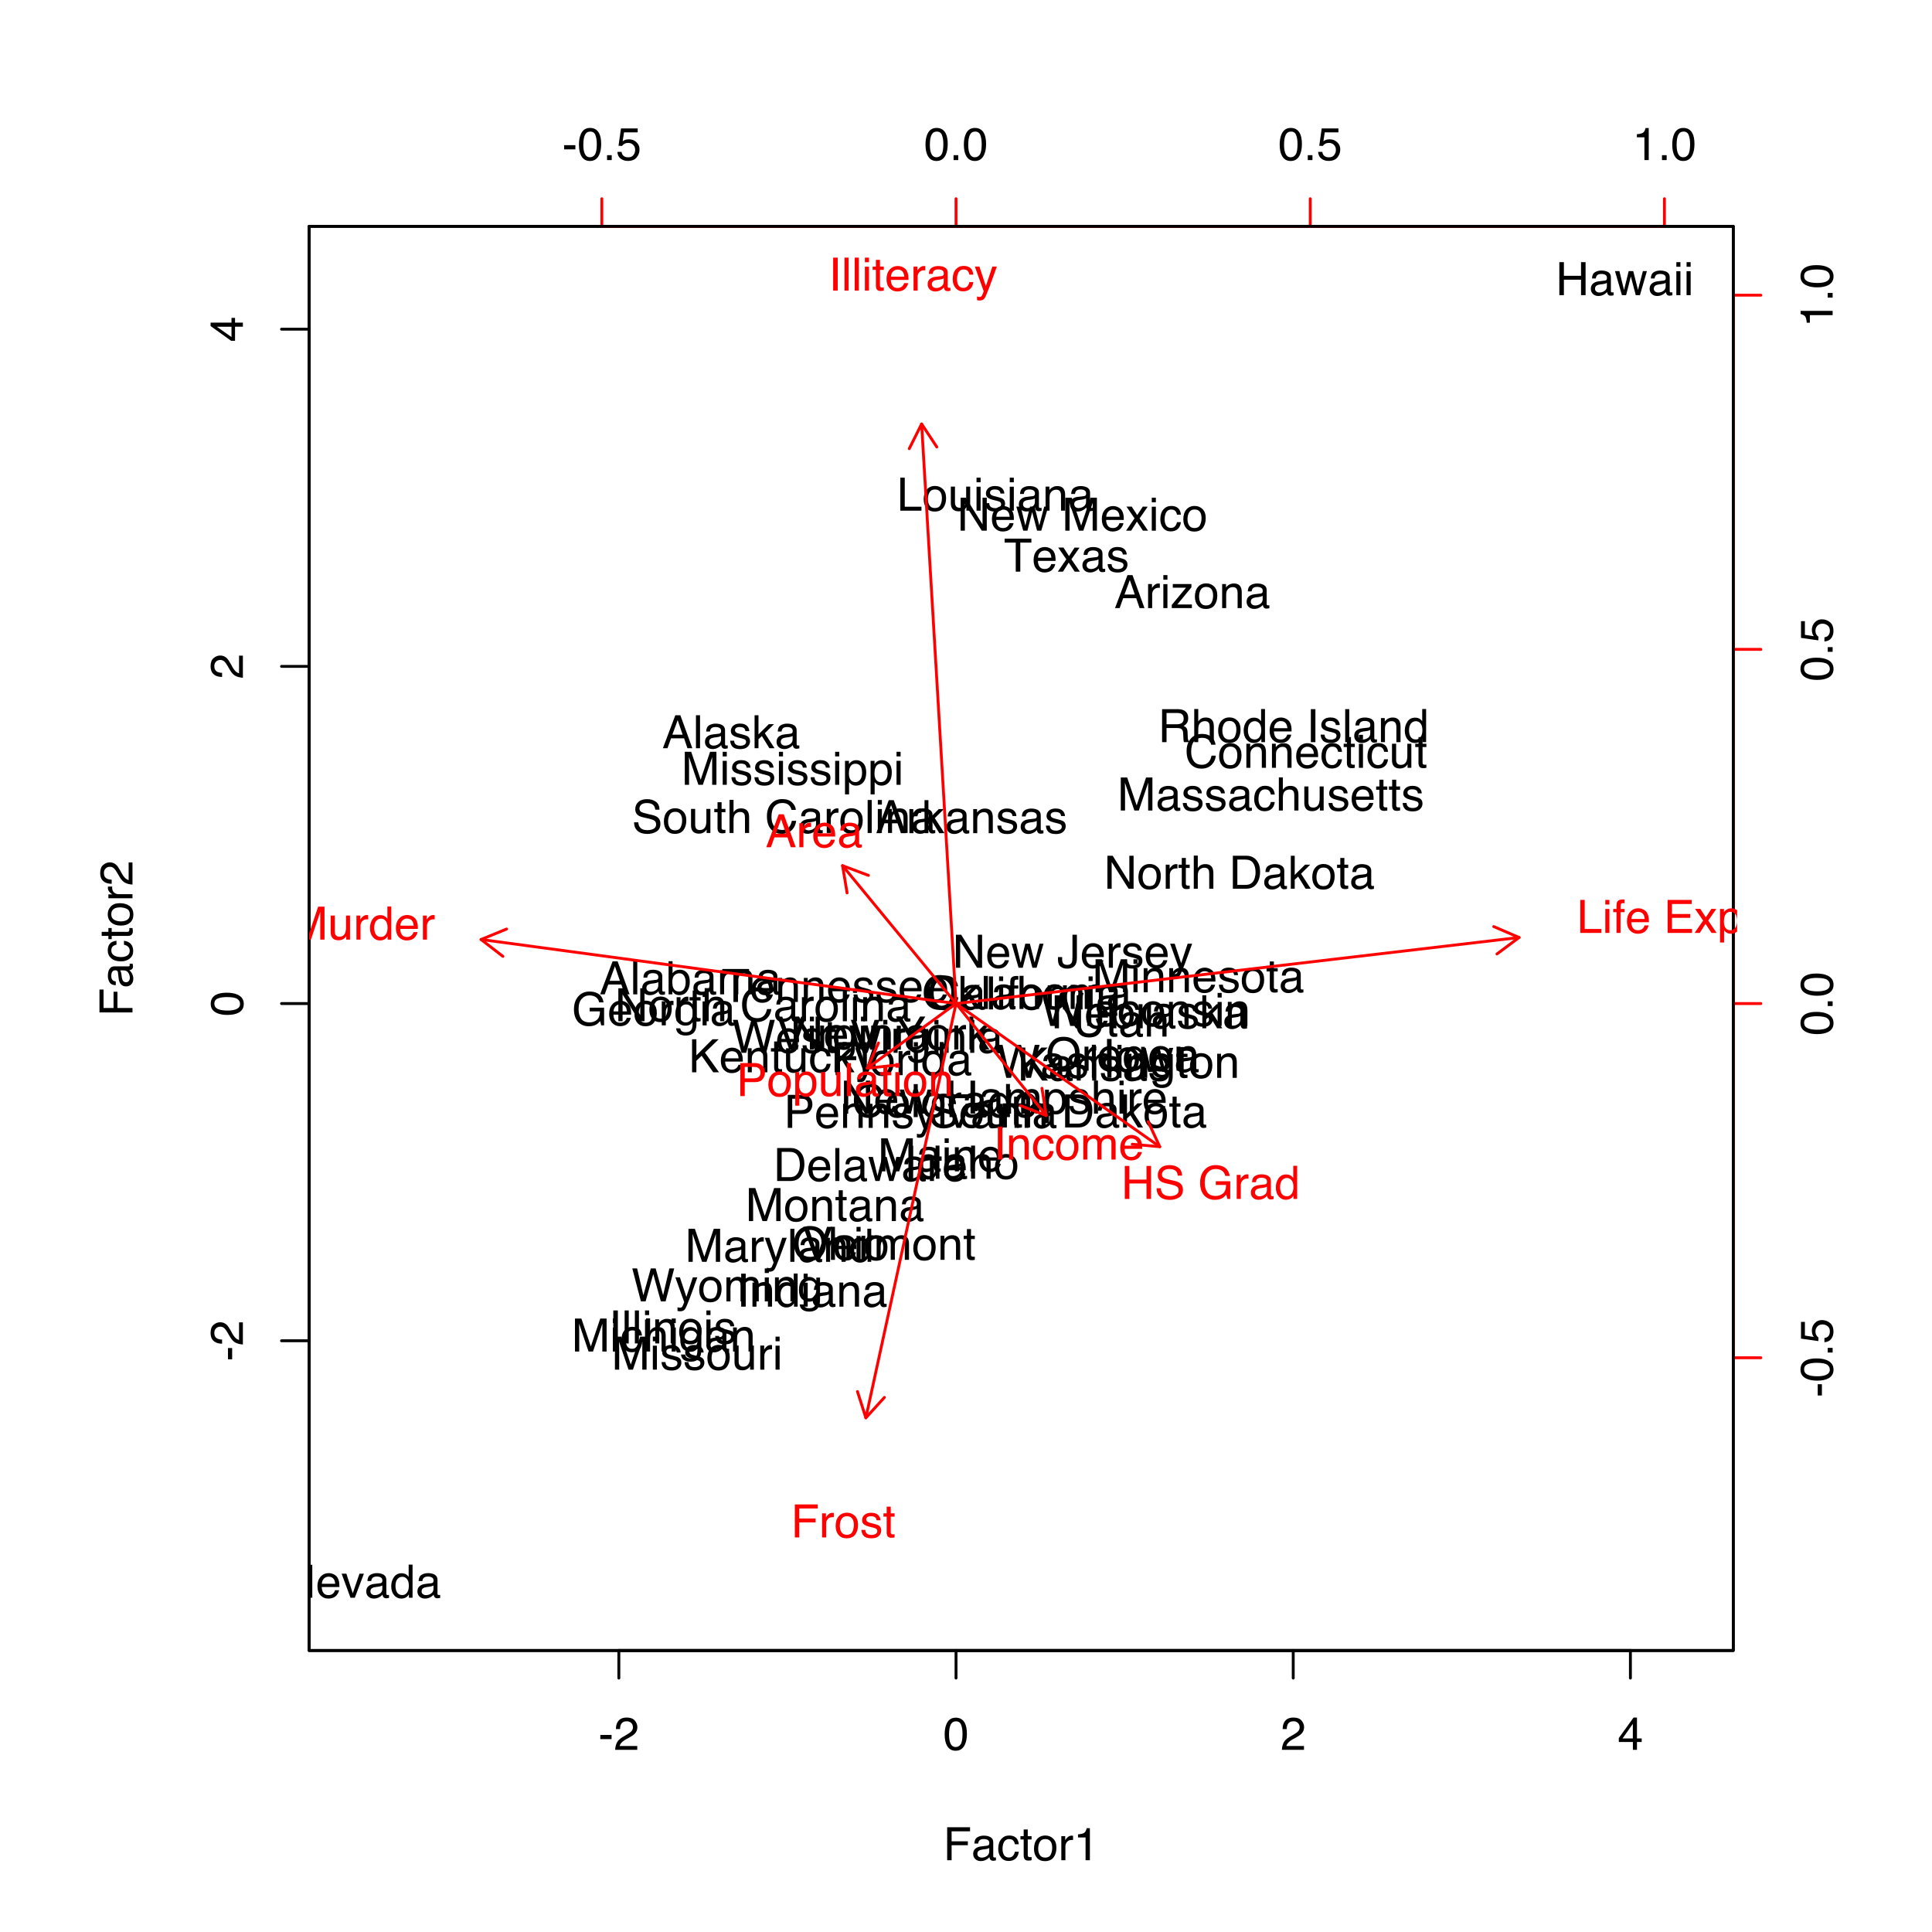 <?xml version="1.0" encoding="UTF-8"?>
<svg xmlns="http://www.w3.org/2000/svg" xmlns:xlink="http://www.w3.org/1999/xlink" width="504pt" height="504pt" viewBox="0 0 504 504" version="1.1">
<defs>
<g>
<symbol overflow="visible" id="glyph0-0">
<path style="stroke:none;" d="M 0.391 0 L 0.391 -8.609 L 7.219 -8.609 L 7.219 0 Z M 6.141 -1.078 L 6.141 -7.531 L 1.469 -7.531 L 1.469 -1.078 Z "/>
</symbol>
<symbol overflow="visible" id="glyph0-1">
<path style="stroke:none;" d="M 0.5 -3.891 L 3.438 -3.891 L 3.438 -2.797 L 0.5 -2.797 Z "/>
</symbol>
<symbol overflow="visible" id="glyph0-2">
<path style="stroke:none;" d="M 0.375 0 C 0.414 -0.719 0.566 -1.344 0.828 -1.875 C 1.086 -2.414 1.594 -2.906 2.344 -3.344 L 3.469 -4 C 3.969 -4.289 4.32 -4.539 4.531 -4.75 C 4.852 -5.07 5.016 -5.441 5.016 -5.859 C 5.016 -6.348 4.863 -6.734 4.562 -7.016 C 4.27 -7.305 3.883 -7.453 3.406 -7.453 C 2.676 -7.453 2.176 -7.18 1.906 -6.641 C 1.75 -6.336 1.664 -5.93 1.656 -5.422 L 0.578 -5.422 C 0.586 -6.148 0.723 -6.742 0.984 -7.203 C 1.441 -8.016 2.25 -8.422 3.406 -8.422 C 4.363 -8.422 5.062 -8.16 5.5 -7.641 C 5.945 -7.117 6.172 -6.539 6.172 -5.906 C 6.172 -5.238 5.938 -4.664 5.469 -4.188 C 5.195 -3.906 4.707 -3.566 4 -3.172 L 3.188 -2.734 C 2.812 -2.523 2.516 -2.32 2.297 -2.125 C 1.898 -1.789 1.648 -1.414 1.547 -1 L 6.141 -1 L 6.141 0 Z "/>
</symbol>
<symbol overflow="visible" id="glyph0-3">
<path style="stroke:none;" d="M 3.25 -8.391 C 4.332 -8.391 5.117 -7.941 5.609 -7.047 C 5.984 -6.359 6.172 -5.41 6.172 -4.203 C 6.172 -3.066 6 -2.125 5.656 -1.375 C 5.164 -0.301 4.359 0.234 3.234 0.234 C 2.234 0.234 1.484 -0.203 0.984 -1.078 C 0.578 -1.816 0.375 -2.801 0.375 -4.031 C 0.375 -4.977 0.5 -5.797 0.75 -6.484 C 1.207 -7.754 2.039 -8.391 3.25 -8.391 Z M 3.234 -0.734 C 3.785 -0.734 4.223 -0.973 4.547 -1.453 C 4.867 -1.941 5.031 -2.848 5.031 -4.172 C 5.031 -5.117 4.91 -5.898 4.672 -6.516 C 4.441 -7.129 3.988 -7.438 3.312 -7.438 C 2.688 -7.438 2.227 -7.145 1.938 -6.562 C 1.656 -5.977 1.516 -5.117 1.516 -3.984 C 1.516 -3.129 1.609 -2.441 1.797 -1.922 C 2.078 -1.129 2.555 -0.734 3.234 -0.734 Z "/>
</symbol>
<symbol overflow="visible" id="glyph0-4">
<path style="stroke:none;" d="M 3.969 -2.969 L 3.969 -6.781 L 1.281 -2.969 Z M 3.984 0 L 3.984 -2.047 L 0.312 -2.047 L 0.312 -3.078 L 4.156 -8.422 L 5.047 -8.422 L 5.047 -2.969 L 6.281 -2.969 L 6.281 -2.047 L 5.047 -2.047 L 5.047 0 Z "/>
</symbol>
<symbol overflow="visible" id="glyph0-5">
<path style="stroke:none;" d="M 1.031 -8.609 L 7 -8.609 L 7 -7.547 L 2.188 -7.547 L 2.188 -4.938 L 6.422 -4.938 L 6.422 -3.922 L 2.188 -3.922 L 2.188 0 L 1.031 0 Z "/>
</symbol>
<symbol overflow="visible" id="glyph0-6">
<path style="stroke:none;" d="M 1.578 -1.672 C 1.578 -1.367 1.688 -1.129 1.906 -0.953 C 2.133 -0.773 2.398 -0.688 2.703 -0.688 C 3.078 -0.688 3.438 -0.77 3.781 -0.938 C 4.375 -1.227 4.672 -1.695 4.672 -2.344 L 4.672 -3.188 C 4.535 -3.113 4.363 -3.047 4.156 -2.984 C 3.957 -2.93 3.758 -2.895 3.562 -2.875 L 2.938 -2.797 C 2.551 -2.742 2.258 -2.66 2.062 -2.547 C 1.738 -2.367 1.578 -2.078 1.578 -1.672 Z M 4.141 -3.797 C 4.379 -3.828 4.539 -3.93 4.625 -4.109 C 4.664 -4.203 4.688 -4.336 4.688 -4.516 C 4.688 -4.867 4.555 -5.125 4.297 -5.281 C 4.047 -5.445 3.688 -5.531 3.219 -5.531 C 2.664 -5.531 2.273 -5.383 2.047 -5.094 C 1.91 -4.926 1.82 -4.68 1.781 -4.359 L 0.797 -4.359 C 0.816 -5.129 1.066 -5.664 1.547 -5.969 C 2.035 -6.27 2.598 -6.422 3.234 -6.422 C 3.973 -6.422 4.57 -6.281 5.031 -6 C 5.488 -5.719 5.719 -5.281 5.719 -4.688 L 5.719 -1.078 C 5.719 -0.973 5.738 -0.883 5.781 -0.812 C 5.832 -0.75 5.93 -0.719 6.078 -0.719 C 6.117 -0.719 6.164 -0.719 6.219 -0.719 C 6.281 -0.727 6.348 -0.738 6.422 -0.75 L 6.422 0.031 C 6.254 0.07 6.125 0.098 6.031 0.109 C 5.945 0.129 5.832 0.141 5.688 0.141 C 5.32 0.141 5.062 0.008 4.906 -0.25 C 4.812 -0.383 4.75 -0.578 4.719 -0.828 C 4.5 -0.547 4.188 -0.301 3.781 -0.094 C 3.383 0.113 2.945 0.219 2.469 0.219 C 1.883 0.219 1.406 0.039 1.031 -0.312 C 0.664 -0.664 0.484 -1.109 0.484 -1.641 C 0.484 -2.223 0.664 -2.676 1.031 -3 C 1.395 -3.32 1.867 -3.52 2.453 -3.594 Z M 3.266 -6.422 Z "/>
</symbol>
<symbol overflow="visible" id="glyph0-7">
<path style="stroke:none;" d="M 3.188 -6.453 C 3.895 -6.453 4.469 -6.281 4.906 -5.938 C 5.352 -5.594 5.625 -5.004 5.719 -4.172 L 4.688 -4.172 C 4.625 -4.555 4.484 -4.875 4.266 -5.125 C 4.047 -5.383 3.688 -5.516 3.188 -5.516 C 2.52 -5.516 2.039 -5.188 1.75 -4.531 C 1.562 -4.102 1.469 -3.578 1.469 -2.953 C 1.469 -2.328 1.598 -1.797 1.859 -1.359 C 2.129 -0.93 2.551 -0.719 3.125 -0.719 C 3.562 -0.719 3.906 -0.852 4.156 -1.125 C 4.414 -1.395 4.594 -1.758 4.688 -2.219 L 5.719 -2.219 C 5.602 -1.383 5.312 -0.773 4.844 -0.391 C 4.375 -0.004 3.773 0.188 3.047 0.188 C 2.223 0.188 1.566 -0.113 1.078 -0.719 C 0.586 -1.32 0.344 -2.07 0.344 -2.969 C 0.344 -4.07 0.609 -4.926 1.141 -5.531 C 1.68 -6.145 2.363 -6.453 3.188 -6.453 Z M 3.031 -6.422 Z "/>
</symbol>
<symbol overflow="visible" id="glyph0-8">
<path style="stroke:none;" d="M 0.984 -8.031 L 2.047 -8.031 L 2.047 -6.281 L 3.047 -6.281 L 3.047 -5.422 L 2.047 -5.422 L 2.047 -1.312 C 2.047 -1.094 2.125 -0.945 2.281 -0.875 C 2.352 -0.832 2.488 -0.812 2.688 -0.812 C 2.738 -0.812 2.789 -0.812 2.844 -0.812 C 2.906 -0.82 2.973 -0.828 3.047 -0.828 L 3.047 0 C 2.93 0.031 2.805 0.051 2.672 0.062 C 2.547 0.082 2.406 0.094 2.25 0.094 C 1.758 0.094 1.426 -0.031 1.25 -0.281 C 1.07 -0.531 0.984 -0.859 0.984 -1.266 L 0.984 -5.422 L 0.141 -5.422 L 0.141 -6.281 L 0.984 -6.281 Z "/>
</symbol>
<symbol overflow="visible" id="glyph0-9">
<path style="stroke:none;" d="M 3.266 -0.688 C 3.961 -0.688 4.441 -0.945 4.703 -1.469 C 4.961 -2 5.094 -2.586 5.094 -3.234 C 5.094 -3.828 5 -4.305 4.812 -4.672 C 4.508 -5.242 4 -5.531 3.281 -5.531 C 2.633 -5.531 2.164 -5.285 1.875 -4.797 C 1.582 -4.305 1.438 -3.711 1.438 -3.016 C 1.438 -2.348 1.582 -1.789 1.875 -1.344 C 2.164 -0.906 2.629 -0.688 3.266 -0.688 Z M 3.312 -6.453 C 4.113 -6.453 4.789 -6.18 5.344 -5.641 C 5.906 -5.109 6.188 -4.316 6.188 -3.266 C 6.188 -2.254 5.941 -1.414 5.453 -0.75 C 4.961 -0.094 4.203 0.234 3.172 0.234 C 2.305 0.234 1.617 -0.055 1.109 -0.641 C 0.598 -1.234 0.344 -2.02 0.344 -3 C 0.344 -4.051 0.609 -4.891 1.141 -5.516 C 1.68 -6.141 2.406 -6.453 3.312 -6.453 Z M 3.266 -6.422 Z "/>
</symbol>
<symbol overflow="visible" id="glyph0-10">
<path style="stroke:none;" d="M 0.797 -6.281 L 1.812 -6.281 L 1.812 -5.188 C 1.883 -5.406 2.082 -5.664 2.406 -5.969 C 2.727 -6.27 3.098 -6.422 3.516 -6.422 C 3.535 -6.422 3.566 -6.414 3.609 -6.406 C 3.66 -6.406 3.742 -6.398 3.859 -6.391 L 3.859 -5.281 C 3.797 -5.289 3.738 -5.297 3.688 -5.297 C 3.633 -5.297 3.578 -5.297 3.516 -5.297 C 2.984 -5.297 2.57 -5.125 2.281 -4.781 C 2 -4.445 1.859 -4.055 1.859 -3.609 L 1.859 0 L 0.797 0 Z "/>
</symbol>
<symbol overflow="visible" id="glyph0-11">
<path style="stroke:none;" d="M 1.156 -5.938 L 1.156 -6.75 C 1.914 -6.82 2.441 -6.945 2.734 -7.125 C 3.035 -7.301 3.266 -7.711 3.422 -8.359 L 4.25 -8.359 L 4.25 0 L 3.125 0 L 3.125 -5.938 Z "/>
</symbol>
<symbol overflow="visible" id="glyph0-12">
<path style="stroke:none;" d="M 5.328 -3.531 L 4.031 -7.328 L 2.641 -3.531 Z M 3.422 -8.609 L 4.734 -8.609 L 7.859 0 L 6.578 0 L 5.703 -2.578 L 2.297 -2.578 L 1.375 0 L 0.172 0 Z M 4.016 -8.609 Z "/>
</symbol>
<symbol overflow="visible" id="glyph0-13">
<path style="stroke:none;" d="M 0.797 -8.609 L 1.859 -8.609 L 1.859 0 L 0.797 0 Z "/>
</symbol>
<symbol overflow="visible" id="glyph0-14">
<path style="stroke:none;" d="M 0.688 -8.641 L 1.719 -8.641 L 1.719 -5.516 C 1.945 -5.816 2.223 -6.047 2.547 -6.203 C 2.867 -6.359 3.219 -6.438 3.594 -6.438 C 4.375 -6.438 5.004 -6.164 5.484 -5.625 C 5.973 -5.094 6.219 -4.305 6.219 -3.266 C 6.219 -2.266 5.977 -1.438 5.5 -0.781 C 5.02 -0.125 4.352 0.203 3.5 0.203 C 3.02 0.203 2.617 0.086 2.297 -0.141 C 2.098 -0.285 1.891 -0.504 1.672 -0.797 L 1.672 0 L 0.688 0 Z M 3.438 -0.734 C 4.008 -0.734 4.438 -0.957 4.719 -1.406 C 5 -1.863 5.141 -2.461 5.141 -3.203 C 5.141 -3.867 5 -4.414 4.719 -4.844 C 4.438 -5.281 4.02 -5.5 3.469 -5.5 C 2.988 -5.5 2.566 -5.32 2.203 -4.969 C 1.836 -4.613 1.656 -4.023 1.656 -3.203 C 1.656 -2.617 1.727 -2.141 1.875 -1.766 C 2.156 -1.078 2.676 -0.734 3.438 -0.734 Z "/>
</symbol>
<symbol overflow="visible" id="glyph0-15">
<path style="stroke:none;" d="M 0.781 -6.281 L 1.812 -6.281 L 1.812 -5.391 C 2.062 -5.691 2.289 -5.914 2.5 -6.062 C 2.844 -6.301 3.238 -6.422 3.688 -6.422 C 4.188 -6.422 4.586 -6.297 4.891 -6.047 C 5.055 -5.91 5.211 -5.703 5.359 -5.422 C 5.586 -5.766 5.859 -6.016 6.172 -6.172 C 6.492 -6.336 6.852 -6.422 7.25 -6.422 C 8.094 -6.422 8.664 -6.113 8.969 -5.5 C 9.133 -5.176 9.219 -4.734 9.219 -4.172 L 9.219 0 L 8.125 0 L 8.125 -4.359 C 8.125 -4.773 8.02 -5.062 7.812 -5.219 C 7.602 -5.375 7.348 -5.453 7.047 -5.453 C 6.629 -5.453 6.27 -5.312 5.969 -5.031 C 5.676 -4.758 5.531 -4.301 5.531 -3.656 L 5.531 0 L 4.453 0 L 4.453 -4.094 C 4.453 -4.52 4.398 -4.832 4.297 -5.031 C 4.141 -5.32 3.844 -5.469 3.406 -5.469 C 3.008 -5.469 2.645 -5.312 2.312 -5 C 1.988 -4.695 1.828 -4.141 1.828 -3.328 L 1.828 0 L 0.781 0 Z "/>
</symbol>
<symbol overflow="visible" id="glyph0-16">
<path style="stroke:none;" d="M 1.406 -1.969 C 1.438 -1.613 1.523 -1.344 1.672 -1.156 C 1.93 -0.82 2.391 -0.656 3.047 -0.656 C 3.441 -0.656 3.785 -0.738 4.078 -0.906 C 4.379 -1.07 4.531 -1.332 4.531 -1.688 C 4.531 -1.957 4.41 -2.164 4.172 -2.312 C 4.016 -2.395 3.711 -2.492 3.266 -2.609 L 2.422 -2.812 C 1.891 -2.945 1.5 -3.098 1.25 -3.266 C 0.789 -3.547 0.562 -3.941 0.562 -4.453 C 0.562 -5.047 0.773 -5.523 1.203 -5.891 C 1.629 -6.254 2.207 -6.438 2.938 -6.438 C 3.875 -6.438 4.551 -6.16 4.969 -5.609 C 5.238 -5.254 5.367 -4.875 5.359 -4.469 L 4.359 -4.469 C 4.336 -4.707 4.254 -4.926 4.109 -5.125 C 3.867 -5.395 3.445 -5.531 2.844 -5.531 C 2.445 -5.531 2.145 -5.453 1.938 -5.297 C 1.738 -5.148 1.641 -4.953 1.641 -4.703 C 1.641 -4.43 1.773 -4.211 2.047 -4.047 C 2.203 -3.953 2.43 -3.867 2.734 -3.797 L 3.422 -3.625 C 4.18 -3.438 4.691 -3.258 4.953 -3.094 C 5.359 -2.82 5.562 -2.395 5.562 -1.812 C 5.562 -1.258 5.348 -0.781 4.922 -0.375 C 4.504 0.031 3.863 0.234 3 0.234 C 2.062 0.234 1.395 0.023 1 -0.391 C 0.613 -0.816 0.41 -1.344 0.391 -1.969 Z M 2.953 -6.422 Z "/>
</symbol>
<symbol overflow="visible" id="glyph0-17">
<path style="stroke:none;" d="M 0.75 -8.609 L 1.766 -8.609 L 1.766 -3.609 L 4.469 -6.281 L 5.812 -6.281 L 3.422 -3.922 L 5.953 0 L 4.609 0 L 2.656 -3.172 L 1.766 -2.359 L 1.766 0 L 0.75 0 Z "/>
</symbol>
<symbol overflow="visible" id="glyph0-18">
<path style="stroke:none;" d="M 0.781 -6.25 L 1.844 -6.25 L 1.844 0 L 0.781 0 Z M 0.781 -8.609 L 1.844 -8.609 L 1.844 -7.406 L 0.781 -7.406 Z "/>
</symbol>
<symbol overflow="visible" id="glyph0-19">
<path style="stroke:none;" d="M 0.312 -0.828 L 4.031 -5.328 L 0.578 -5.328 L 0.578 -6.281 L 5.438 -6.281 L 5.438 -5.422 L 1.75 -0.938 L 5.562 -0.938 L 5.562 0 L 0.312 0 Z M 3.016 -6.422 Z "/>
</symbol>
<symbol overflow="visible" id="glyph0-20">
<path style="stroke:none;" d="M 0.781 -6.281 L 1.781 -6.281 L 1.781 -5.391 C 2.07 -5.754 2.383 -6.016 2.719 -6.172 C 3.051 -6.336 3.422 -6.422 3.828 -6.422 C 4.711 -6.422 5.312 -6.109 5.625 -5.484 C 5.801 -5.141 5.891 -4.656 5.891 -4.031 L 5.891 0 L 4.812 0 L 4.812 -3.953 C 4.812 -4.336 4.754 -4.645 4.641 -4.875 C 4.453 -5.27 4.113 -5.469 3.625 -5.469 C 3.375 -5.469 3.172 -5.441 3.016 -5.391 C 2.723 -5.305 2.469 -5.133 2.25 -4.875 C 2.07 -4.664 1.957 -4.453 1.906 -4.234 C 1.852 -4.016 1.828 -3.695 1.828 -3.281 L 1.828 0 L 0.781 0 Z M 3.25 -6.422 Z "/>
</symbol>
<symbol overflow="visible" id="glyph0-21">
<path style="stroke:none;" d="M 4.547 -8.844 C 5.629 -8.844 6.473 -8.555 7.078 -7.984 C 7.68 -7.41 8.016 -6.758 8.078 -6.031 L 6.938 -6.031 C 6.812 -6.582 6.555 -7.02 6.172 -7.344 C 5.785 -7.664 5.242 -7.828 4.547 -7.828 C 3.703 -7.828 3.02 -7.531 2.5 -6.938 C 1.977 -6.344 1.719 -5.43 1.719 -4.203 C 1.719 -3.191 1.953 -2.367 2.422 -1.734 C 2.891 -1.109 3.594 -0.797 4.531 -0.797 C 5.383 -0.797 6.039 -1.129 6.5 -1.797 C 6.727 -2.141 6.906 -2.598 7.031 -3.172 L 8.156 -3.172 C 8.062 -2.266 7.727 -1.504 7.156 -0.891 C 6.469 -0.148 5.547 0.219 4.391 0.219 C 3.391 0.219 2.551 -0.082 1.875 -0.688 C 0.977 -1.488 0.531 -2.723 0.531 -4.391 C 0.531 -5.66 0.863 -6.703 1.531 -7.516 C 2.258 -8.398 3.266 -8.844 4.547 -8.844 Z M 4.312 -8.844 Z "/>
</symbol>
<symbol overflow="visible" id="glyph0-22">
<path style="stroke:none;" d="M 1.031 -7.234 C 1.051 -7.672 1.129 -7.988 1.266 -8.188 C 1.516 -8.551 1.988 -8.734 2.688 -8.734 C 2.758 -8.734 2.828 -8.727 2.891 -8.719 C 2.961 -8.719 3.047 -8.711 3.141 -8.703 L 3.141 -7.75 C 3.023 -7.758 2.941 -7.766 2.891 -7.766 C 2.848 -7.766 2.805 -7.766 2.766 -7.766 C 2.441 -7.766 2.25 -7.68 2.188 -7.516 C 2.125 -7.348 2.094 -6.926 2.094 -6.25 L 3.141 -6.25 L 3.141 -5.422 L 2.078 -5.422 L 2.078 0 L 1.031 0 L 1.031 -5.422 L 0.172 -5.422 L 0.172 -6.25 L 1.031 -6.25 Z "/>
</symbol>
<symbol overflow="visible" id="glyph0-23">
<path style="stroke:none;" d="M 1.438 -3.062 C 1.438 -2.395 1.578 -1.832 1.859 -1.375 C 2.148 -0.926 2.609 -0.703 3.234 -0.703 C 3.723 -0.703 4.125 -0.91 4.438 -1.328 C 4.758 -1.742 4.922 -2.348 4.922 -3.141 C 4.922 -3.93 4.754 -4.516 4.422 -4.891 C 4.098 -5.273 3.703 -5.469 3.234 -5.469 C 2.703 -5.469 2.27 -5.266 1.938 -4.859 C 1.602 -4.453 1.438 -3.852 1.438 -3.062 Z M 3.031 -6.391 C 3.508 -6.391 3.91 -6.285 4.234 -6.078 C 4.422 -5.961 4.633 -5.758 4.875 -5.469 L 4.875 -8.641 L 5.891 -8.641 L 5.891 0 L 4.938 0 L 4.938 -0.875 C 4.695 -0.488 4.406 -0.207 4.062 -0.031 C 3.727 0.133 3.344 0.219 2.906 0.219 C 2.207 0.219 1.602 -0.07 1.094 -0.656 C 0.582 -1.25 0.328 -2.031 0.328 -3 C 0.328 -3.914 0.562 -4.707 1.031 -5.375 C 1.5 -6.051 2.164 -6.391 3.031 -6.391 Z "/>
</symbol>
<symbol overflow="visible" id="glyph0-24">
<path style="stroke:none;" d="M 3.391 -6.422 C 3.836 -6.422 4.27 -6.316 4.688 -6.109 C 5.102 -5.898 5.422 -5.629 5.641 -5.297 C 5.848 -4.973 5.988 -4.602 6.062 -4.188 C 6.125 -3.895 6.156 -3.43 6.156 -2.797 L 1.547 -2.797 C 1.566 -2.16 1.719 -1.648 2 -1.266 C 2.281 -0.879 2.719 -0.688 3.312 -0.688 C 3.863 -0.688 4.301 -0.867 4.625 -1.234 C 4.812 -1.441 4.945 -1.688 5.031 -1.969 L 6.062 -1.969 C 6.039 -1.738 5.953 -1.484 5.797 -1.203 C 5.641 -0.922 5.469 -0.688 5.281 -0.5 C 4.957 -0.188 4.555 0.02 4.078 0.125 C 3.828 0.188 3.539 0.219 3.219 0.219 C 2.438 0.219 1.773 -0.062 1.234 -0.625 C 0.691 -1.195 0.422 -1.992 0.422 -3.016 C 0.422 -4.023 0.691 -4.844 1.234 -5.469 C 1.785 -6.102 2.504 -6.422 3.391 -6.422 Z M 5.062 -3.641 C 5.02 -4.098 4.922 -4.461 4.766 -4.734 C 4.484 -5.242 4.004 -5.5 3.328 -5.5 C 2.836 -5.5 2.426 -5.32 2.094 -4.969 C 1.77 -4.625 1.598 -4.18 1.578 -3.641 Z M 3.281 -6.422 Z "/>
</symbol>
<symbol overflow="visible" id="glyph0-25">
<path style="stroke:none;" d="M 1.828 -6.281 L 1.828 -2.109 C 1.828 -1.785 1.879 -1.523 1.984 -1.328 C 2.172 -0.953 2.52 -0.766 3.031 -0.766 C 3.758 -0.766 4.258 -1.094 4.531 -1.75 C 4.676 -2.102 4.75 -2.582 4.75 -3.188 L 4.75 -6.281 L 5.797 -6.281 L 5.797 0 L 4.812 0 L 4.812 -0.922 C 4.676 -0.68 4.508 -0.484 4.312 -0.328 C 3.906 0.004 3.414 0.172 2.844 0.172 C 1.945 0.172 1.336 -0.129 1.016 -0.734 C 0.836 -1.047 0.75 -1.473 0.75 -2.016 L 0.75 -6.281 Z M 3.281 -6.422 Z "/>
</symbol>
<symbol overflow="visible" id="glyph0-26">
<path style="stroke:none;" d="M 4.219 -1 C 4.613 -1 4.938 -1.039 5.188 -1.125 C 5.645 -1.27 6.02 -1.562 6.312 -2 C 6.539 -2.344 6.703 -2.785 6.797 -3.328 C 6.859 -3.66 6.891 -3.961 6.891 -4.234 C 6.891 -5.305 6.676 -6.133 6.25 -6.719 C 5.832 -7.312 5.148 -7.609 4.203 -7.609 L 2.141 -7.609 L 2.141 -1 Z M 0.969 -8.609 L 4.453 -8.609 C 5.641 -8.609 6.555 -8.188 7.203 -7.344 C 7.785 -6.594 8.078 -5.625 8.078 -4.438 C 8.078 -3.52 7.906 -2.691 7.562 -1.953 C 6.957 -0.648 5.914 0 4.438 0 L 0.969 0 Z "/>
</symbol>
<symbol overflow="visible" id="glyph0-27">
<path style="stroke:none;" d="M 1.266 -6.281 L 2.469 -1.328 L 3.688 -6.281 L 4.875 -6.281 L 6.109 -1.359 L 7.391 -6.281 L 8.438 -6.281 L 6.625 0 L 5.531 0 L 4.25 -4.859 L 3.016 0 L 1.922 0 L 0.109 -6.281 Z "/>
</symbol>
<symbol overflow="visible" id="glyph0-28">
<path style="stroke:none;" d="M 4.641 -8.828 C 5.441 -8.828 6.141 -8.672 6.734 -8.359 C 7.586 -7.91 8.109 -7.125 8.297 -6 L 7.156 -6 C 7.008 -6.625 6.711 -7.082 6.266 -7.375 C 5.828 -7.664 5.273 -7.812 4.609 -7.812 C 3.805 -7.812 3.133 -7.508 2.594 -6.906 C 2.051 -6.312 1.781 -5.422 1.781 -4.234 C 1.781 -3.211 2.004 -2.379 2.453 -1.734 C 2.898 -1.098 3.629 -0.781 4.641 -0.781 C 5.422 -0.781 6.066 -1.004 6.578 -1.453 C 7.086 -1.898 7.348 -2.629 7.359 -3.641 L 4.672 -3.641 L 4.672 -4.609 L 8.438 -4.609 L 8.438 0 L 7.688 0 L 7.406 -1.109 C 7.02 -0.672 6.672 -0.367 6.359 -0.203 C 5.848 0.086 5.195 0.234 4.406 0.234 C 3.395 0.234 2.52 -0.098 1.781 -0.766 C 0.977 -1.586 0.578 -2.723 0.578 -4.172 C 0.578 -5.609 0.969 -6.754 1.75 -7.609 C 2.488 -8.422 3.453 -8.828 4.641 -8.828 Z M 4.438 -8.844 Z "/>
</symbol>
<symbol overflow="visible" id="glyph0-29">
<path style="stroke:none;" d="M 2.984 -6.391 C 3.484 -6.391 3.914 -6.27 4.281 -6.031 C 4.477 -5.883 4.68 -5.68 4.891 -5.422 L 4.891 -6.219 L 5.859 -6.219 L 5.859 -0.516 C 5.859 0.285 5.742 0.914 5.516 1.375 C 5.078 2.227 4.25 2.656 3.031 2.656 C 2.352 2.656 1.785 2.504 1.328 2.203 C 0.867 1.898 0.609 1.426 0.547 0.781 L 1.625 0.781 C 1.676 1.062 1.773 1.281 1.922 1.438 C 2.16 1.664 2.535 1.781 3.047 1.781 C 3.859 1.781 4.391 1.492 4.641 0.922 C 4.785 0.586 4.852 -0.008 4.844 -0.875 C 4.633 -0.551 4.379 -0.312 4.078 -0.156 C 3.785 0 3.395 0.078 2.906 0.078 C 2.227 0.078 1.633 -0.16 1.125 -0.641 C 0.613 -1.129 0.359 -1.93 0.359 -3.047 C 0.359 -4.098 0.613 -4.914 1.125 -5.5 C 1.645 -6.094 2.266 -6.391 2.984 -6.391 Z M 4.891 -3.172 C 4.891 -3.941 4.727 -4.516 4.406 -4.891 C 4.082 -5.266 3.676 -5.453 3.188 -5.453 C 2.438 -5.453 1.926 -5.102 1.656 -4.406 C 1.508 -4.039 1.438 -3.555 1.438 -2.953 C 1.438 -2.242 1.578 -1.703 1.859 -1.328 C 2.148 -0.961 2.539 -0.781 3.031 -0.781 C 3.789 -0.781 4.32 -1.125 4.625 -1.812 C 4.801 -2.195 4.891 -2.648 4.891 -3.172 Z M 3.109 -6.422 Z "/>
</symbol>
<symbol overflow="visible" id="glyph0-30">
<path style="stroke:none;" d="M 0.938 -8.609 L 2.125 -8.609 L 2.125 -5.047 L 6.594 -5.047 L 6.594 -8.609 L 7.781 -8.609 L 7.781 0 L 6.594 0 L 6.594 -4.031 L 2.125 -4.031 L 2.125 0 L 0.938 0 Z "/>
</symbol>
<symbol overflow="visible" id="glyph0-31">
<path style="stroke:none;" d="M 1.172 -8.609 L 2.359 -8.609 L 2.359 0 L 1.172 0 Z "/>
</symbol>
<symbol overflow="visible" id="glyph0-32">
<path style="stroke:none;" d="M 0.781 -8.641 L 1.828 -8.641 L 1.828 -5.422 C 2.078 -5.742 2.301 -5.969 2.5 -6.094 C 2.844 -6.312 3.27 -6.422 3.781 -6.422 C 4.688 -6.422 5.301 -6.102 5.625 -5.469 C 5.801 -5.125 5.891 -4.645 5.891 -4.031 L 5.891 0 L 4.812 0 L 4.812 -3.953 C 4.812 -4.41 4.75 -4.75 4.625 -4.969 C 4.438 -5.312 4.078 -5.484 3.547 -5.484 C 3.109 -5.484 2.711 -5.332 2.359 -5.031 C 2.004 -4.727 1.828 -4.16 1.828 -3.328 L 1.828 0 L 0.781 0 Z "/>
</symbol>
<symbol overflow="visible" id="glyph0-33">
<path style="stroke:none;" d="M 0.922 -8.609 L 2.047 -8.609 L 2.047 -4.406 L 6.25 -8.609 L 7.859 -8.609 L 4.281 -5.141 L 7.953 0 L 6.438 0 L 3.422 -4.312 L 2.047 -3 L 2.047 0 L 0.922 0 Z "/>
</symbol>
<symbol overflow="visible" id="glyph0-34">
<path style="stroke:none;" d="M 4.688 -6.281 L 5.859 -6.281 C 5.711 -5.875 5.383 -4.953 4.875 -3.516 C 4.488 -2.441 4.164 -1.566 3.906 -0.891 C 3.301 0.711 2.875 1.691 2.625 2.047 C 2.375 2.398 1.941 2.578 1.328 2.578 C 1.18 2.578 1.066 2.566 0.984 2.547 C 0.91 2.535 0.812 2.516 0.688 2.484 L 0.688 1.531 C 0.875 1.582 1.008 1.613 1.094 1.625 C 1.176 1.633 1.25 1.641 1.312 1.641 C 1.5 1.641 1.641 1.609 1.734 1.547 C 1.828 1.484 1.906 1.406 1.969 1.312 C 1.988 1.281 2.055 1.117 2.172 0.828 C 2.297 0.535 2.383 0.32 2.438 0.188 L 0.125 -6.281 L 1.312 -6.281 L 3 -1.172 Z M 3 -6.422 Z "/>
</symbol>
<symbol overflow="visible" id="glyph0-35">
<path style="stroke:none;" d="M 0.922 -8.609 L 2.078 -8.609 L 2.078 -1.031 L 6.438 -1.031 L 6.438 0 L 0.922 0 Z "/>
</symbol>
<symbol overflow="visible" id="glyph0-36">
<path style="stroke:none;" d="M 0.891 -8.609 L 2.562 -8.609 L 5.031 -1.328 L 7.484 -8.609 L 9.141 -8.609 L 9.141 0 L 8.031 0 L 8.031 -5.078 C 8.031 -5.254 8.031 -5.547 8.031 -5.953 C 8.039 -6.359 8.047 -6.797 8.047 -7.266 L 5.594 0 L 4.438 0 L 1.969 -7.266 L 1.969 -7 C 1.969 -6.789 1.973 -6.469 1.984 -6.031 C 1.992 -5.602 2 -5.285 2 -5.078 L 2 0 L 0.891 0 Z "/>
</symbol>
<symbol overflow="visible" id="glyph0-37">
<path style="stroke:none;" d="M 3.422 -0.703 C 3.91 -0.703 4.316 -0.91 4.641 -1.328 C 4.973 -1.742 5.141 -2.359 5.141 -3.172 C 5.141 -3.672 5.066 -4.102 4.922 -4.469 C 4.648 -5.156 4.148 -5.5 3.422 -5.5 C 2.691 -5.5 2.191 -5.133 1.922 -4.406 C 1.773 -4.02 1.703 -3.523 1.703 -2.922 C 1.703 -2.43 1.773 -2.02 1.922 -1.688 C 2.191 -1.031 2.691 -0.703 3.422 -0.703 Z M 0.688 -6.25 L 1.719 -6.25 L 1.719 -5.422 C 1.926 -5.703 2.156 -5.922 2.406 -6.078 C 2.758 -6.305 3.176 -6.422 3.656 -6.422 C 4.375 -6.422 4.977 -6.148 5.469 -5.609 C 5.969 -5.066 6.219 -4.289 6.219 -3.281 C 6.219 -1.906 5.859 -0.926 5.141 -0.344 C 4.691 0.031 4.164 0.219 3.562 0.219 C 3.094 0.219 2.695 0.113 2.375 -0.094 C 2.188 -0.219 1.977 -0.422 1.75 -0.703 L 1.75 2.5 L 0.688 2.5 Z "/>
</symbol>
<symbol overflow="visible" id="glyph0-38">
<path style="stroke:none;" d="M 0.922 -8.609 L 2.297 -8.609 L 6.641 -1.641 L 6.641 -8.609 L 7.75 -8.609 L 7.75 0 L 6.438 0 L 2.031 -6.969 L 2.031 0 L 0.922 0 Z M 4.25 -8.609 Z "/>
</symbol>
<symbol overflow="visible" id="glyph0-39">
<path style="stroke:none;" d="M 1.297 -6.281 L 2.969 -1.172 L 4.719 -6.281 L 5.875 -6.281 L 3.5 0 L 2.375 0 L 0.062 -6.281 Z "/>
</symbol>
<symbol overflow="visible" id="glyph0-40">
<path style="stroke:none;" d=""/>
</symbol>
<symbol overflow="visible" id="glyph0-41">
<path style="stroke:none;" d="M 5.141 -2.562 C 5.141 -1.844 5.031 -1.281 4.812 -0.875 C 4.414 -0.133 3.66 0.234 2.547 0.234 C 1.898 0.234 1.348 0.055 0.891 -0.297 C 0.43 -0.648 0.203 -1.27 0.203 -2.156 L 0.203 -2.781 L 1.297 -2.781 L 1.297 -2.156 C 1.297 -1.688 1.398 -1.332 1.609 -1.094 C 1.816 -0.863 2.145 -0.75 2.594 -0.75 C 3.207 -0.75 3.613 -0.961 3.812 -1.391 C 3.926 -1.648 3.984 -2.145 3.984 -2.875 L 3.984 -8.609 L 5.141 -8.609 Z "/>
</symbol>
<symbol overflow="visible" id="glyph0-42">
<path style="stroke:none;" d="M 0.172 -6.281 L 1.547 -6.281 L 2.984 -4.062 L 4.438 -6.281 L 5.719 -6.25 L 3.609 -3.219 L 5.812 0 L 4.469 0 L 2.906 -2.359 L 1.406 0 L 0.062 0 L 2.281 -3.219 Z "/>
</symbol>
<symbol overflow="visible" id="glyph0-43">
<path style="stroke:none;" d="M 0.25 -8.609 L 1.609 -8.609 L 4.078 -4.469 L 6.547 -8.609 L 7.922 -8.609 L 4.672 -3.469 L 4.672 0 L 3.5 0 L 3.5 -3.469 Z M 4.094 -8.609 Z "/>
</symbol>
<symbol overflow="visible" id="glyph0-44">
<path style="stroke:none;" d="M 4.625 -8.844 C 6.145 -8.844 7.27 -8.352 8 -7.375 C 8.57 -6.613 8.859 -5.641 8.859 -4.453 C 8.859 -3.172 8.531 -2.102 7.875 -1.25 C 7.113 -0.25 6.023 0.25 4.609 0.25 C 3.285 0.25 2.242 -0.188 1.484 -1.062 C 0.805 -1.906 0.469 -2.973 0.469 -4.266 C 0.469 -5.422 0.758 -6.414 1.344 -7.25 C 2.082 -8.312 3.176 -8.844 4.625 -8.844 Z M 4.75 -0.797 C 5.77 -0.797 6.508 -1.16 6.969 -1.891 C 7.438 -2.629 7.672 -3.477 7.672 -4.438 C 7.672 -5.445 7.406 -6.258 6.875 -6.875 C 6.344 -7.5 5.617 -7.812 4.703 -7.812 C 3.805 -7.812 3.078 -7.504 2.516 -6.891 C 1.953 -6.273 1.672 -5.375 1.672 -4.188 C 1.672 -3.227 1.91 -2.422 2.391 -1.766 C 2.879 -1.117 3.664 -0.797 4.75 -0.797 Z M 4.672 -8.844 Z "/>
</symbol>
<symbol overflow="visible" id="glyph0-45">
<path style="stroke:none;" d="M 1.031 -8.609 L 4.906 -8.609 C 5.664 -8.609 6.281 -8.391 6.75 -7.953 C 7.219 -7.523 7.453 -6.922 7.453 -6.141 C 7.453 -5.473 7.242 -4.891 6.828 -4.391 C 6.41 -3.891 5.77 -3.641 4.906 -3.641 L 2.188 -3.641 L 2.188 0 L 1.031 0 Z M 6.281 -6.141 C 6.281 -6.766 6.047 -7.191 5.578 -7.422 C 5.316 -7.547 4.961 -7.609 4.516 -7.609 L 2.188 -7.609 L 2.188 -4.625 L 4.516 -4.625 C 5.035 -4.625 5.457 -4.734 5.781 -4.953 C 6.113 -5.18 6.281 -5.578 6.281 -6.141 Z "/>
</symbol>
<symbol overflow="visible" id="glyph0-46">
<path style="stroke:none;" d="M 4.922 -4.672 C 5.461 -4.672 5.891 -4.781 6.203 -5 C 6.523 -5.219 6.688 -5.609 6.688 -6.172 C 6.688 -6.785 6.469 -7.207 6.031 -7.438 C 5.789 -7.551 5.469 -7.609 5.062 -7.609 L 2.219 -7.609 L 2.219 -4.672 Z M 1.062 -8.609 L 5.047 -8.609 C 5.703 -8.609 6.238 -8.516 6.656 -8.328 C 7.469 -7.953 7.875 -7.27 7.875 -6.281 C 7.875 -5.77 7.766 -5.348 7.547 -5.016 C 7.336 -4.691 7.039 -4.43 6.656 -4.234 C 7 -4.098 7.254 -3.914 7.422 -3.688 C 7.586 -3.469 7.68 -3.109 7.703 -2.609 L 7.75 -1.453 C 7.758 -1.129 7.785 -0.883 7.828 -0.719 C 7.898 -0.445 8.023 -0.27 8.203 -0.188 L 8.203 0 L 6.781 0 C 6.738 -0.07 6.703 -0.164 6.672 -0.281 C 6.648 -0.406 6.633 -0.633 6.625 -0.969 L 6.547 -2.406 C 6.523 -2.969 6.316 -3.344 5.922 -3.531 C 5.703 -3.633 5.352 -3.688 4.875 -3.688 L 2.219 -3.688 L 2.219 0 L 1.062 0 Z "/>
</symbol>
<symbol overflow="visible" id="glyph0-47">
<path style="stroke:none;" d="M 1.672 -2.781 C 1.703 -2.289 1.816 -1.895 2.016 -1.594 C 2.41 -1.02 3.094 -0.734 4.062 -0.734 C 4.5 -0.734 4.898 -0.797 5.266 -0.922 C 5.961 -1.16 6.312 -1.594 6.312 -2.219 C 6.312 -2.688 6.16 -3.02 5.859 -3.219 C 5.566 -3.414 5.102 -3.586 4.469 -3.734 L 3.312 -4 C 2.539 -4.164 2 -4.352 1.688 -4.562 C 1.145 -4.926 0.875 -5.461 0.875 -6.172 C 0.875 -6.953 1.141 -7.586 1.672 -8.078 C 2.203 -8.578 2.957 -8.828 3.938 -8.828 C 4.844 -8.828 5.609 -8.609 6.234 -8.172 C 6.867 -7.734 7.188 -7.035 7.188 -6.078 L 6.094 -6.078 C 6.031 -6.547 5.906 -6.898 5.719 -7.141 C 5.363 -7.586 4.758 -7.812 3.906 -7.812 C 3.219 -7.812 2.723 -7.664 2.422 -7.375 C 2.117 -7.094 1.969 -6.758 1.969 -6.375 C 1.969 -5.957 2.145 -5.648 2.5 -5.453 C 2.727 -5.328 3.25 -5.172 4.062 -4.984 L 5.281 -4.703 C 5.852 -4.566 6.301 -4.383 6.625 -4.156 C 7.164 -3.758 7.438 -3.176 7.438 -2.406 C 7.438 -1.457 7.086 -0.773 6.391 -0.359 C 5.703 0.047 4.898 0.25 3.984 0.25 C 2.91 0.25 2.07 -0.02 1.469 -0.562 C 0.863 -1.113 0.566 -1.852 0.578 -2.781 Z M 4.031 -8.844 Z "/>
</symbol>
<symbol overflow="visible" id="glyph0-48">
<path style="stroke:none;" d="M 7.172 -8.609 L 7.172 -7.578 L 4.281 -7.578 L 4.281 0 L 3.094 0 L 3.094 -7.578 L 0.188 -7.578 L 0.188 -8.609 Z "/>
</symbol>
<symbol overflow="visible" id="glyph0-49">
<path style="stroke:none;" d="M 2.188 -8.609 L 2.188 -3.281 C 2.188 -2.656 2.301 -2.141 2.531 -1.734 C 2.875 -1.109 3.461 -0.797 4.297 -0.797 C 5.273 -0.797 5.945 -1.133 6.312 -1.812 C 6.5 -2.176 6.594 -2.664 6.594 -3.281 L 6.594 -8.609 L 7.781 -8.609 L 7.781 -3.781 C 7.781 -2.719 7.633 -1.898 7.344 -1.328 C 6.82 -0.285 5.836 0.234 4.391 0.234 C 2.93 0.234 1.941 -0.285 1.422 -1.328 C 1.141 -1.898 1 -2.719 1 -3.781 L 1 -8.609 Z M 4.391 -8.609 Z "/>
</symbol>
<symbol overflow="visible" id="glyph0-50">
<path style="stroke:none;" d="M 1.594 -8.609 L 4.062 -1.281 L 6.516 -8.609 L 7.812 -8.609 L 4.672 0 L 3.438 0 L 0.312 -8.609 Z "/>
</symbol>
<symbol overflow="visible" id="glyph0-51">
<path style="stroke:none;" d="M 1.484 -8.609 L 3.109 -1.609 L 5.047 -8.609 L 6.312 -8.609 L 8.266 -1.609 L 9.891 -8.609 L 11.156 -8.609 L 8.906 0 L 7.672 0 L 5.688 -7.141 L 3.688 0 L 2.469 0 L 0.219 -8.609 Z "/>
</symbol>
<symbol overflow="visible" id="glyph0-52">
<path style="stroke:none;" d="M 1.031 -1.281 L 2.25 -1.281 L 2.25 0 L 1.031 0 Z "/>
</symbol>
<symbol overflow="visible" id="glyph0-53">
<path style="stroke:none;" d="M 1.484 -2.141 C 1.555 -1.535 1.836 -1.117 2.328 -0.891 C 2.578 -0.773 2.863 -0.719 3.188 -0.719 C 3.812 -0.719 4.273 -0.914 4.578 -1.312 C 4.879 -1.707 5.031 -2.148 5.031 -2.641 C 5.031 -3.223 4.848 -3.676 4.484 -4 C 4.129 -4.32 3.703 -4.484 3.203 -4.484 C 2.836 -4.484 2.523 -4.41 2.266 -4.266 C 2.004 -4.129 1.785 -3.938 1.609 -3.688 L 0.688 -3.734 L 1.328 -8.25 L 5.688 -8.25 L 5.688 -7.234 L 2.125 -7.234 L 1.766 -4.906 C 1.961 -5.051 2.148 -5.16 2.328 -5.234 C 2.641 -5.359 3 -5.422 3.406 -5.422 C 4.176 -5.422 4.828 -5.172 5.359 -4.672 C 5.898 -4.18 6.172 -3.555 6.172 -2.797 C 6.172 -2.004 5.922 -1.301 5.422 -0.688 C 4.93 -0.082 4.148 0.219 3.078 0.219 C 2.398 0.219 1.797 0.023 1.266 -0.359 C 0.742 -0.742 0.453 -1.336 0.391 -2.141 Z "/>
</symbol>
<symbol overflow="visible" id="glyph0-54">
<path style="stroke:none;" d="M 1.031 -8.609 L 7.297 -8.609 L 7.297 -7.547 L 2.156 -7.547 L 2.156 -4.938 L 6.922 -4.938 L 6.922 -3.938 L 2.156 -3.938 L 2.156 -1.031 L 7.391 -1.031 L 7.391 0 L 1.031 0 Z M 4.203 -8.609 Z "/>
</symbol>
<symbol overflow="visible" id="glyph1-0">
<path style="stroke:none;" d="M 0 -0.391 L -8.609 -0.391 L -8.609 -7.219 L 0 -7.219 Z M -1.078 -6.141 L -7.531 -6.141 L -7.531 -1.469 L -1.078 -1.469 Z "/>
</symbol>
<symbol overflow="visible" id="glyph1-1">
<path style="stroke:none;" d="M -3.891 -0.5 L -3.891 -3.438 L -2.797 -3.438 L -2.797 -0.5 Z "/>
</symbol>
<symbol overflow="visible" id="glyph1-2">
<path style="stroke:none;" d="M 0 -0.375 C -0.719 -0.414 -1.344 -0.566 -1.875 -0.828 C -2.414 -1.086 -2.906 -1.594 -3.344 -2.344 L -4 -3.469 C -4.289 -3.969 -4.539 -4.32 -4.75 -4.531 C -5.07 -4.852 -5.441 -5.016 -5.859 -5.016 C -6.348 -5.016 -6.734 -4.863 -7.016 -4.562 C -7.305 -4.27 -7.453 -3.883 -7.453 -3.406 C -7.453 -2.676 -7.18 -2.176 -6.641 -1.906 C -6.336 -1.75 -5.93 -1.664 -5.422 -1.656 L -5.422 -0.578 C -6.148 -0.586 -6.742 -0.723 -7.203 -0.984 C -8.016 -1.441 -8.422 -2.25 -8.422 -3.406 C -8.422 -4.363 -8.16 -5.062 -7.641 -5.5 C -7.117 -5.945 -6.539 -6.172 -5.906 -6.172 C -5.238 -6.172 -4.664 -5.938 -4.188 -5.469 C -3.906 -5.195 -3.566 -4.707 -3.172 -4 L -2.734 -3.188 C -2.523 -2.812 -2.32 -2.516 -2.125 -2.297 C -1.789 -1.898 -1.414 -1.648 -1 -1.547 L -1 -6.141 L 0 -6.141 Z "/>
</symbol>
<symbol overflow="visible" id="glyph1-3">
<path style="stroke:none;" d="M -8.391 -3.25 C -8.391 -4.332 -7.941 -5.117 -7.047 -5.609 C -6.359 -5.984 -5.41 -6.172 -4.203 -6.172 C -3.066 -6.172 -2.125 -6 -1.375 -5.656 C -0.301 -5.164 0.234 -4.359 0.234 -3.234 C 0.234 -2.234 -0.203 -1.484 -1.078 -0.984 C -1.816 -0.578 -2.801 -0.375 -4.031 -0.375 C -4.977 -0.375 -5.797 -0.5 -6.484 -0.75 C -7.754 -1.207 -8.391 -2.039 -8.391 -3.25 Z M -0.734 -3.234 C -0.734 -3.785 -0.973 -4.223 -1.453 -4.547 C -1.941 -4.867 -2.848 -5.031 -4.172 -5.031 C -5.117 -5.031 -5.898 -4.91 -6.516 -4.672 C -7.129 -4.441 -7.438 -3.988 -7.438 -3.312 C -7.438 -2.688 -7.145 -2.227 -6.562 -1.938 C -5.977 -1.656 -5.117 -1.516 -3.984 -1.516 C -3.129 -1.516 -2.441 -1.609 -1.922 -1.797 C -1.129 -2.078 -0.734 -2.555 -0.734 -3.234 Z "/>
</symbol>
<symbol overflow="visible" id="glyph1-4">
<path style="stroke:none;" d="M -2.969 -3.969 L -6.781 -3.969 L -2.969 -1.281 Z M 0 -3.984 L -2.047 -3.984 L -2.047 -0.312 L -3.078 -0.312 L -8.422 -4.156 L -8.422 -5.047 L -2.969 -5.047 L -2.969 -6.281 L -2.047 -6.281 L -2.047 -5.047 L 0 -5.047 Z "/>
</symbol>
<symbol overflow="visible" id="glyph1-5">
<path style="stroke:none;" d="M -8.609 -1.031 L -8.609 -7 L -7.547 -7 L -7.547 -2.188 L -4.938 -2.188 L -4.938 -6.422 L -3.922 -6.422 L -3.922 -2.188 L 0 -2.188 L 0 -1.031 Z "/>
</symbol>
<symbol overflow="visible" id="glyph1-6">
<path style="stroke:none;" d="M -1.672 -1.578 C -1.367 -1.578 -1.129 -1.688 -0.953 -1.906 C -0.773 -2.133 -0.688 -2.398 -0.688 -2.703 C -0.688 -3.078 -0.77 -3.438 -0.938 -3.781 C -1.227 -4.375 -1.695 -4.672 -2.344 -4.672 L -3.188 -4.672 C -3.113 -4.535 -3.047 -4.363 -2.984 -4.156 C -2.93 -3.957 -2.895 -3.758 -2.875 -3.562 L -2.797 -2.938 C -2.742 -2.551 -2.66 -2.258 -2.547 -2.062 C -2.367 -1.738 -2.078 -1.578 -1.672 -1.578 Z M -3.797 -4.141 C -3.828 -4.379 -3.93 -4.539 -4.109 -4.625 C -4.203 -4.664 -4.336 -4.688 -4.516 -4.688 C -4.867 -4.688 -5.125 -4.555 -5.281 -4.297 C -5.445 -4.047 -5.531 -3.688 -5.531 -3.219 C -5.531 -2.664 -5.383 -2.273 -5.094 -2.047 C -4.926 -1.91 -4.68 -1.82 -4.359 -1.781 L -4.359 -0.797 C -5.129 -0.816 -5.664 -1.066 -5.969 -1.547 C -6.27 -2.035 -6.422 -2.598 -6.422 -3.234 C -6.422 -3.973 -6.281 -4.57 -6 -5.031 C -5.719 -5.488 -5.281 -5.719 -4.688 -5.719 L -1.078 -5.719 C -0.973 -5.719 -0.883 -5.738 -0.812 -5.781 C -0.75 -5.832 -0.719 -5.93 -0.719 -6.078 C -0.719 -6.117 -0.719 -6.164 -0.719 -6.219 C -0.727 -6.281 -0.738 -6.348 -0.75 -6.422 L 0.031 -6.422 C 0.07 -6.254 0.098 -6.125 0.109 -6.031 C 0.129 -5.945 0.141 -5.832 0.141 -5.688 C 0.141 -5.32 0.008 -5.062 -0.25 -4.906 C -0.383 -4.812 -0.578 -4.75 -0.828 -4.719 C -0.547 -4.5 -0.301 -4.188 -0.094 -3.781 C 0.113 -3.383 0.219 -2.945 0.219 -2.469 C 0.219 -1.883 0.039 -1.406 -0.312 -1.031 C -0.664 -0.664 -1.109 -0.484 -1.641 -0.484 C -2.223 -0.484 -2.676 -0.664 -3 -1.031 C -3.32 -1.395 -3.52 -1.867 -3.594 -2.453 Z M -6.422 -3.266 Z "/>
</symbol>
<symbol overflow="visible" id="glyph1-7">
<path style="stroke:none;" d="M -6.453 -3.188 C -6.453 -3.895 -6.281 -4.469 -5.938 -4.906 C -5.594 -5.352 -5.004 -5.625 -4.172 -5.719 L -4.172 -4.688 C -4.555 -4.625 -4.875 -4.484 -5.125 -4.266 C -5.383 -4.047 -5.516 -3.688 -5.516 -3.188 C -5.516 -2.52 -5.188 -2.039 -4.531 -1.75 C -4.102 -1.562 -3.578 -1.469 -2.953 -1.469 C -2.328 -1.469 -1.797 -1.598 -1.359 -1.859 C -0.93 -2.129 -0.719 -2.551 -0.719 -3.125 C -0.719 -3.562 -0.852 -3.906 -1.125 -4.156 C -1.395 -4.414 -1.758 -4.594 -2.219 -4.688 L -2.219 -5.719 C -1.383 -5.602 -0.773 -5.312 -0.391 -4.844 C -0.004 -4.375 0.188 -3.773 0.188 -3.047 C 0.188 -2.223 -0.113 -1.566 -0.719 -1.078 C -1.32 -0.586 -2.07 -0.344 -2.969 -0.344 C -4.07 -0.344 -4.926 -0.609 -5.531 -1.141 C -6.145 -1.68 -6.453 -2.363 -6.453 -3.188 Z M -6.422 -3.031 Z "/>
</symbol>
<symbol overflow="visible" id="glyph1-8">
<path style="stroke:none;" d="M -8.031 -0.984 L -8.031 -2.047 L -6.281 -2.047 L -6.281 -3.047 L -5.422 -3.047 L -5.422 -2.047 L -1.312 -2.047 C -1.094 -2.047 -0.945 -2.125 -0.875 -2.281 C -0.832 -2.352 -0.812 -2.488 -0.812 -2.688 C -0.812 -2.738 -0.812 -2.789 -0.812 -2.844 C -0.82 -2.906 -0.828 -2.973 -0.828 -3.047 L 0 -3.047 C 0.031 -2.93 0.051 -2.805 0.062 -2.672 C 0.082 -2.547 0.094 -2.406 0.094 -2.25 C 0.094 -1.758 -0.031 -1.426 -0.281 -1.25 C -0.531 -1.07 -0.859 -0.984 -1.266 -0.984 L -5.422 -0.984 L -5.422 -0.141 L -6.281 -0.141 L -6.281 -0.984 Z "/>
</symbol>
<symbol overflow="visible" id="glyph1-9">
<path style="stroke:none;" d="M -0.688 -3.266 C -0.688 -3.961 -0.945 -4.441 -1.469 -4.703 C -2 -4.961 -2.586 -5.094 -3.234 -5.094 C -3.828 -5.094 -4.305 -5 -4.672 -4.812 C -5.242 -4.508 -5.531 -4 -5.531 -3.281 C -5.531 -2.633 -5.285 -2.164 -4.797 -1.875 C -4.305 -1.582 -3.711 -1.438 -3.016 -1.438 C -2.348 -1.438 -1.789 -1.582 -1.344 -1.875 C -0.906 -2.164 -0.688 -2.629 -0.688 -3.266 Z M -6.453 -3.312 C -6.453 -4.113 -6.18 -4.789 -5.641 -5.344 C -5.109 -5.906 -4.316 -6.188 -3.266 -6.188 C -2.254 -6.188 -1.414 -5.941 -0.75 -5.453 C -0.094 -4.961 0.234 -4.203 0.234 -3.172 C 0.234 -2.305 -0.055 -1.617 -0.641 -1.109 C -1.234 -0.598 -2.02 -0.344 -3 -0.344 C -4.051 -0.344 -4.891 -0.609 -5.516 -1.141 C -6.141 -1.68 -6.453 -2.406 -6.453 -3.312 Z M -6.422 -3.266 Z "/>
</symbol>
<symbol overflow="visible" id="glyph1-10">
<path style="stroke:none;" d="M -6.281 -0.797 L -6.281 -1.812 L -5.188 -1.812 C -5.406 -1.883 -5.664 -2.082 -5.969 -2.406 C -6.27 -2.727 -6.422 -3.098 -6.422 -3.516 C -6.422 -3.535 -6.414 -3.566 -6.406 -3.609 C -6.406 -3.66 -6.398 -3.742 -6.391 -3.859 L -5.281 -3.859 C -5.289 -3.797 -5.297 -3.738 -5.297 -3.688 C -5.297 -3.633 -5.297 -3.578 -5.297 -3.516 C -5.297 -2.984 -5.125 -2.57 -4.781 -2.281 C -4.445 -2 -4.055 -1.859 -3.609 -1.859 L 0 -1.859 L 0 -0.797 Z "/>
</symbol>
<symbol overflow="visible" id="glyph1-11">
<path style="stroke:none;" d="M -1.281 -1.031 L -1.281 -2.25 L 0 -2.25 L 0 -1.031 Z "/>
</symbol>
<symbol overflow="visible" id="glyph1-12">
<path style="stroke:none;" d="M -2.141 -1.484 C -1.535 -1.555 -1.117 -1.836 -0.891 -2.328 C -0.773 -2.578 -0.719 -2.863 -0.719 -3.188 C -0.719 -3.812 -0.914 -4.273 -1.312 -4.578 C -1.707 -4.879 -2.148 -5.031 -2.641 -5.031 C -3.223 -5.031 -3.676 -4.848 -4 -4.484 C -4.32 -4.129 -4.484 -3.703 -4.484 -3.203 C -4.484 -2.836 -4.41 -2.523 -4.266 -2.266 C -4.129 -2.004 -3.938 -1.785 -3.688 -1.609 L -3.734 -0.688 L -8.25 -1.328 L -8.25 -5.688 L -7.234 -5.688 L -7.234 -2.125 L -4.906 -1.766 C -5.051 -1.961 -5.16 -2.148 -5.234 -2.328 C -5.359 -2.641 -5.422 -3 -5.422 -3.406 C -5.422 -4.176 -5.172 -4.828 -4.672 -5.359 C -4.18 -5.898 -3.555 -6.172 -2.797 -6.172 C -2.004 -6.172 -1.301 -5.922 -0.688 -5.422 C -0.082 -4.93 0.219 -4.148 0.219 -3.078 C 0.219 -2.398 0.023 -1.797 -0.359 -1.266 C -0.742 -0.742 -1.336 -0.453 -2.141 -0.391 Z "/>
</symbol>
<symbol overflow="visible" id="glyph1-13">
<path style="stroke:none;" d="M -5.938 -1.156 L -6.75 -1.156 C -6.82 -1.914 -6.945 -2.441 -7.125 -2.734 C -7.301 -3.035 -7.711 -3.266 -8.359 -3.422 L -8.359 -4.25 L 0 -4.25 L 0 -3.125 L -5.938 -3.125 Z "/>
</symbol>
</g>
<clipPath id="clip1">
  <path d="M 80.641 408 L 115 408 L 115 418 L 80.641 418 Z "/>
</clipPath>
<clipPath id="clip2">
  <path d="M 412 234 L 453.16 234 L 453.16 246 L 412 246 Z "/>
</clipPath>
<clipPath id="clip3">
  <path d="M 80.641 236 L 114 236 L 114 246 L 80.641 246 Z "/>
</clipPath>
</defs>
<g id="surface86">
<rect x="0" y="0" width="504" height="504" style="fill:rgb(100%,100%,100%);fill-opacity:1;stroke:none;"/>
<path style="fill:none;stroke-width:0.75;stroke-linecap:round;stroke-linejoin:round;stroke:rgb(0%,0%,0%);stroke-opacity:1;stroke-miterlimit:10;" d="M 161.438 430.559 L 425.324 430.559 "/>
<path style="fill:none;stroke-width:0.75;stroke-linecap:round;stroke-linejoin:round;stroke:rgb(0%,0%,0%);stroke-opacity:1;stroke-miterlimit:10;" d="M 161.438 430.559 L 161.438 437.762 "/>
<path style="fill:none;stroke-width:0.75;stroke-linecap:round;stroke-linejoin:round;stroke:rgb(0%,0%,0%);stroke-opacity:1;stroke-miterlimit:10;" d="M 249.398 430.559 L 249.398 437.762 "/>
<path style="fill:none;stroke-width:0.75;stroke-linecap:round;stroke-linejoin:round;stroke:rgb(0%,0%,0%);stroke-opacity:1;stroke-miterlimit:10;" d="M 337.363 430.559 L 337.363 437.762 "/>
<path style="fill:none;stroke-width:0.75;stroke-linecap:round;stroke-linejoin:round;stroke:rgb(0%,0%,0%);stroke-opacity:1;stroke-miterlimit:10;" d="M 425.324 430.559 L 425.324 437.762 "/>
<g style="fill:rgb(0%,0%,0%);fill-opacity:1;">
  <use xlink:href="#glyph0-1" x="156.102" y="456.48"/>
  <use xlink:href="#glyph0-2" x="160.098" y="456.48"/>
</g>
<g style="fill:rgb(0%,0%,0%);fill-opacity:1;">
  <use xlink:href="#glyph0-3" x="246.062" y="456.48"/>
</g>
<g style="fill:rgb(0%,0%,0%);fill-opacity:1;">
  <use xlink:href="#glyph0-2" x="334.027" y="456.48"/>
</g>
<g style="fill:rgb(0%,0%,0%);fill-opacity:1;">
  <use xlink:href="#glyph0-4" x="421.988" y="456.48"/>
</g>
<path style="fill:none;stroke-width:0.75;stroke-linecap:round;stroke-linejoin:round;stroke:rgb(0%,0%,0%);stroke-opacity:1;stroke-miterlimit:10;" d="M 80.641 349.766 L 80.641 85.875 "/>
<path style="fill:none;stroke-width:0.75;stroke-linecap:round;stroke-linejoin:round;stroke:rgb(0%,0%,0%);stroke-opacity:1;stroke-miterlimit:10;" d="M 80.641 349.766 L 73.441 349.766 "/>
<path style="fill:none;stroke-width:0.75;stroke-linecap:round;stroke-linejoin:round;stroke:rgb(0%,0%,0%);stroke-opacity:1;stroke-miterlimit:10;" d="M 80.641 261.801 L 73.441 261.801 "/>
<path style="fill:none;stroke-width:0.75;stroke-linecap:round;stroke-linejoin:round;stroke:rgb(0%,0%,0%);stroke-opacity:1;stroke-miterlimit:10;" d="M 80.641 173.84 L 73.441 173.84 "/>
<path style="fill:none;stroke-width:0.75;stroke-linecap:round;stroke-linejoin:round;stroke:rgb(0%,0%,0%);stroke-opacity:1;stroke-miterlimit:10;" d="M 80.641 85.875 L 73.441 85.875 "/>
<g style="fill:rgb(0%,0%,0%);fill-opacity:1;">
  <use xlink:href="#glyph1-1" x="63.359" y="355.102"/>
  <use xlink:href="#glyph1-2" x="63.359" y="351.105"/>
</g>
<g style="fill:rgb(0%,0%,0%);fill-opacity:1;">
  <use xlink:href="#glyph1-3" x="63.359" y="265.137"/>
</g>
<g style="fill:rgb(0%,0%,0%);fill-opacity:1;">
  <use xlink:href="#glyph1-2" x="63.359" y="177.176"/>
</g>
<g style="fill:rgb(0%,0%,0%);fill-opacity:1;">
  <use xlink:href="#glyph1-4" x="63.359" y="89.211"/>
</g>
<path style="fill:none;stroke-width:0.75;stroke-linecap:round;stroke-linejoin:round;stroke:rgb(0%,0%,0%);stroke-opacity:1;stroke-miterlimit:10;" d="M 80.641 430.559 L 452.16 430.559 L 452.16 59.039 L 80.641 59.039 L 80.641 430.559 "/>
<g style="fill:rgb(0%,0%,0%);fill-opacity:1;">
  <use xlink:href="#glyph0-5" x="246.059" y="485.281"/>
  <use xlink:href="#glyph0-6" x="253.389" y="485.281"/>
  <use xlink:href="#glyph0-7" x="260.062" y="485.281"/>
  <use xlink:href="#glyph0-8" x="266.062" y="485.281"/>
  <use xlink:href="#glyph0-9" x="269.396" y="485.281"/>
  <use xlink:href="#glyph0-10" x="276.07" y="485.281"/>
  <use xlink:href="#glyph0-11" x="280.066" y="485.281"/>
</g>
<g style="fill:rgb(0%,0%,0%);fill-opacity:1;">
  <use xlink:href="#glyph1-5" x="34.559" y="265.141"/>
  <use xlink:href="#glyph1-6" x="34.559" y="257.811"/>
  <use xlink:href="#glyph1-7" x="34.559" y="251.137"/>
  <use xlink:href="#glyph1-8" x="34.559" y="245.137"/>
  <use xlink:href="#glyph1-9" x="34.559" y="241.803"/>
  <use xlink:href="#glyph1-10" x="34.559" y="235.129"/>
  <use xlink:href="#glyph1-2" x="34.559" y="231.133"/>
</g>
<g style="fill:rgb(0%,0%,0%);fill-opacity:1;">
  <use xlink:href="#glyph0-12" x="156.383" y="259.398"/>
  <use xlink:href="#glyph0-13" x="164.387" y="259.398"/>
  <use xlink:href="#glyph0-6" x="167.053" y="259.398"/>
  <use xlink:href="#glyph0-14" x="173.727" y="259.398"/>
  <use xlink:href="#glyph0-6" x="180.4" y="259.398"/>
  <use xlink:href="#glyph0-15" x="187.074" y="259.398"/>
  <use xlink:href="#glyph0-6" x="197.07" y="259.398"/>
</g>
<g style="fill:rgb(0%,0%,0%);fill-opacity:1;">
  <use xlink:href="#glyph0-12" x="172.754" y="195.191"/>
  <use xlink:href="#glyph0-13" x="180.758" y="195.191"/>
  <use xlink:href="#glyph0-6" x="183.424" y="195.191"/>
  <use xlink:href="#glyph0-16" x="190.098" y="195.191"/>
  <use xlink:href="#glyph0-17" x="196.098" y="195.191"/>
  <use xlink:href="#glyph0-6" x="202.098" y="195.191"/>
</g>
<g style="fill:rgb(0%,0%,0%);fill-opacity:1;">
  <use xlink:href="#glyph0-12" x="290.703" y="158.633"/>
  <use xlink:href="#glyph0-10" x="298.707" y="158.633"/>
  <use xlink:href="#glyph0-18" x="302.703" y="158.633"/>
  <use xlink:href="#glyph0-19" x="305.369" y="158.633"/>
  <use xlink:href="#glyph0-9" x="311.369" y="158.633"/>
  <use xlink:href="#glyph0-20" x="318.043" y="158.633"/>
  <use xlink:href="#glyph0-6" x="324.717" y="158.633"/>
</g>
<g style="fill:rgb(0%,0%,0%);fill-opacity:1;">
  <use xlink:href="#glyph0-12" x="228.43" y="217.348"/>
  <use xlink:href="#glyph0-10" x="236.434" y="217.348"/>
  <use xlink:href="#glyph0-17" x="240.43" y="217.348"/>
  <use xlink:href="#glyph0-6" x="246.43" y="217.348"/>
  <use xlink:href="#glyph0-20" x="253.104" y="217.348"/>
  <use xlink:href="#glyph0-16" x="259.777" y="217.348"/>
  <use xlink:href="#glyph0-6" x="265.777" y="217.348"/>
  <use xlink:href="#glyph0-16" x="272.451" y="217.348"/>
</g>
<g style="fill:rgb(0%,0%,0%);fill-opacity:1;">
  <use xlink:href="#glyph0-21" x="241.844" y="263.324"/>
  <use xlink:href="#glyph0-6" x="250.51" y="263.324"/>
  <use xlink:href="#glyph0-13" x="257.184" y="263.324"/>
  <use xlink:href="#glyph0-18" x="259.85" y="263.324"/>
  <use xlink:href="#glyph0-22" x="262.516" y="263.324"/>
  <use xlink:href="#glyph0-9" x="265.85" y="263.324"/>
  <use xlink:href="#glyph0-10" x="272.523" y="263.324"/>
  <use xlink:href="#glyph0-20" x="276.52" y="263.324"/>
  <use xlink:href="#glyph0-18" x="283.193" y="263.324"/>
  <use xlink:href="#glyph0-6" x="285.859" y="263.324"/>
</g>
<g style="fill:rgb(0%,0%,0%);fill-opacity:1;">
  <use xlink:href="#glyph0-21" x="222.219" y="291.418"/>
  <use xlink:href="#glyph0-9" x="230.885" y="291.418"/>
  <use xlink:href="#glyph0-13" x="237.559" y="291.418"/>
  <use xlink:href="#glyph0-9" x="240.225" y="291.418"/>
  <use xlink:href="#glyph0-10" x="246.898" y="291.418"/>
  <use xlink:href="#glyph0-6" x="250.895" y="291.418"/>
  <use xlink:href="#glyph0-23" x="257.568" y="291.418"/>
  <use xlink:href="#glyph0-9" x="264.242" y="291.418"/>
</g>
<g style="fill:rgb(0%,0%,0%);fill-opacity:1;">
  <use xlink:href="#glyph0-21" x="309.02" y="200.301"/>
  <use xlink:href="#glyph0-9" x="317.686" y="200.301"/>
  <use xlink:href="#glyph0-20" x="324.359" y="200.301"/>
  <use xlink:href="#glyph0-20" x="331.033" y="200.301"/>
  <use xlink:href="#glyph0-24" x="337.707" y="200.301"/>
  <use xlink:href="#glyph0-7" x="344.381" y="200.301"/>
  <use xlink:href="#glyph0-8" x="350.381" y="200.301"/>
  <use xlink:href="#glyph0-18" x="353.715" y="200.301"/>
  <use xlink:href="#glyph0-7" x="356.381" y="200.301"/>
  <use xlink:href="#glyph0-25" x="362.381" y="200.301"/>
  <use xlink:href="#glyph0-8" x="369.055" y="200.301"/>
</g>
<g style="fill:rgb(0%,0%,0%);fill-opacity:1;">
  <use xlink:href="#glyph0-26" x="201.766" y="308.09"/>
  <use xlink:href="#glyph0-24" x="210.432" y="308.09"/>
  <use xlink:href="#glyph0-13" x="217.105" y="308.09"/>
  <use xlink:href="#glyph0-6" x="219.771" y="308.09"/>
  <use xlink:href="#glyph0-27" x="226.445" y="308.09"/>
  <use xlink:href="#glyph0-6" x="235.111" y="308.09"/>
  <use xlink:href="#glyph0-10" x="241.785" y="308.09"/>
  <use xlink:href="#glyph0-24" x="245.781" y="308.09"/>
</g>
<g style="fill:rgb(0%,0%,0%);fill-opacity:1;">
  <use xlink:href="#glyph0-5" x="216.949" y="280.48"/>
  <use xlink:href="#glyph0-13" x="224.279" y="280.48"/>
  <use xlink:href="#glyph0-9" x="226.945" y="280.48"/>
  <use xlink:href="#glyph0-10" x="233.619" y="280.48"/>
  <use xlink:href="#glyph0-18" x="237.615" y="280.48"/>
  <use xlink:href="#glyph0-23" x="240.281" y="280.48"/>
  <use xlink:href="#glyph0-6" x="246.955" y="280.48"/>
</g>
<g style="fill:rgb(0%,0%,0%);fill-opacity:1;">
  <use xlink:href="#glyph0-28" x="149.152" y="267.488"/>
  <use xlink:href="#glyph0-24" x="158.486" y="267.488"/>
  <use xlink:href="#glyph0-9" x="165.16" y="267.488"/>
  <use xlink:href="#glyph0-10" x="171.834" y="267.488"/>
  <use xlink:href="#glyph0-29" x="175.83" y="267.488"/>
  <use xlink:href="#glyph0-18" x="182.504" y="267.488"/>
  <use xlink:href="#glyph0-6" x="185.17" y="267.488"/>
</g>
<g style="fill:rgb(0%,0%,0%);fill-opacity:1;">
  <use xlink:href="#glyph0-30" x="405.848" y="76.996"/>
  <use xlink:href="#glyph0-6" x="414.514" y="76.996"/>
  <use xlink:href="#glyph0-27" x="421.188" y="76.996"/>
  <use xlink:href="#glyph0-6" x="429.854" y="76.996"/>
  <use xlink:href="#glyph0-18" x="436.527" y="76.996"/>
  <use xlink:href="#glyph0-18" x="439.193" y="76.996"/>
</g>
<g style="fill:rgb(0%,0%,0%);fill-opacity:1;">
  <use xlink:href="#glyph0-31" x="235.855" y="307.488"/>
  <use xlink:href="#glyph0-23" x="239.189" y="307.488"/>
  <use xlink:href="#glyph0-6" x="245.863" y="307.488"/>
  <use xlink:href="#glyph0-32" x="252.537" y="307.488"/>
  <use xlink:href="#glyph0-9" x="259.211" y="307.488"/>
</g>
<g style="fill:rgb(0%,0%,0%);fill-opacity:1;">
  <use xlink:href="#glyph0-31" x="158.82" y="350.465"/>
  <use xlink:href="#glyph0-13" x="162.154" y="350.465"/>
  <use xlink:href="#glyph0-13" x="164.82" y="350.465"/>
  <use xlink:href="#glyph0-18" x="167.486" y="350.465"/>
  <use xlink:href="#glyph0-20" x="170.152" y="350.465"/>
  <use xlink:href="#glyph0-9" x="176.826" y="350.465"/>
  <use xlink:href="#glyph0-18" x="183.5" y="350.465"/>
  <use xlink:href="#glyph0-16" x="186.166" y="350.465"/>
</g>
<g style="fill:rgb(0%,0%,0%);fill-opacity:1;">
  <use xlink:href="#glyph0-31" x="192.18" y="340.863"/>
  <use xlink:href="#glyph0-20" x="195.514" y="340.863"/>
  <use xlink:href="#glyph0-23" x="202.188" y="340.863"/>
  <use xlink:href="#glyph0-18" x="208.861" y="340.863"/>
  <use xlink:href="#glyph0-6" x="211.527" y="340.863"/>
  <use xlink:href="#glyph0-20" x="218.201" y="340.863"/>
  <use xlink:href="#glyph0-6" x="224.875" y="340.863"/>
</g>
<g style="fill:rgb(0%,0%,0%);fill-opacity:1;">
  <use xlink:href="#glyph0-31" x="287.613" y="279.637"/>
  <use xlink:href="#glyph0-9" x="290.947" y="279.637"/>
  <use xlink:href="#glyph0-27" x="297.621" y="279.637"/>
  <use xlink:href="#glyph0-6" x="306.287" y="279.637"/>
</g>
<g style="fill:rgb(0%,0%,0%);fill-opacity:1;">
  <use xlink:href="#glyph0-33" x="265.426" y="281.891"/>
  <use xlink:href="#glyph0-6" x="273.43" y="281.891"/>
  <use xlink:href="#glyph0-20" x="280.104" y="281.891"/>
  <use xlink:href="#glyph0-16" x="286.777" y="281.891"/>
  <use xlink:href="#glyph0-6" x="292.777" y="281.891"/>
  <use xlink:href="#glyph0-16" x="299.451" y="281.891"/>
</g>
<g style="fill:rgb(0%,0%,0%);fill-opacity:1;">
  <use xlink:href="#glyph0-33" x="179.617" y="279.727"/>
  <use xlink:href="#glyph0-24" x="187.621" y="279.727"/>
  <use xlink:href="#glyph0-20" x="194.295" y="279.727"/>
  <use xlink:href="#glyph0-8" x="200.969" y="279.727"/>
  <use xlink:href="#glyph0-25" x="204.303" y="279.727"/>
  <use xlink:href="#glyph0-7" x="210.977" y="279.727"/>
  <use xlink:href="#glyph0-17" x="216.977" y="279.727"/>
  <use xlink:href="#glyph0-34" x="222.977" y="279.727"/>
</g>
<g style="fill:rgb(0%,0%,0%);fill-opacity:1;">
  <use xlink:href="#glyph0-35" x="233.945" y="133.219"/>
  <use xlink:href="#glyph0-9" x="240.619" y="133.219"/>
  <use xlink:href="#glyph0-25" x="247.293" y="133.219"/>
  <use xlink:href="#glyph0-18" x="253.967" y="133.219"/>
  <use xlink:href="#glyph0-16" x="256.633" y="133.219"/>
  <use xlink:href="#glyph0-18" x="262.633" y="133.219"/>
  <use xlink:href="#glyph0-6" x="265.299" y="133.219"/>
  <use xlink:href="#glyph0-20" x="271.973" y="133.219"/>
  <use xlink:href="#glyph0-6" x="278.646" y="133.219"/>
</g>
<g style="fill:rgb(0%,0%,0%);fill-opacity:1;">
  <use xlink:href="#glyph0-36" x="228.984" y="305.566"/>
  <use xlink:href="#glyph0-6" x="238.98" y="305.566"/>
  <use xlink:href="#glyph0-18" x="245.654" y="305.566"/>
  <use xlink:href="#glyph0-20" x="248.32" y="305.566"/>
  <use xlink:href="#glyph0-24" x="254.994" y="305.566"/>
</g>
<g style="fill:rgb(0%,0%,0%);fill-opacity:1;">
  <use xlink:href="#glyph0-36" x="178.711" y="329.172"/>
  <use xlink:href="#glyph0-6" x="188.707" y="329.172"/>
  <use xlink:href="#glyph0-10" x="195.381" y="329.172"/>
  <use xlink:href="#glyph0-34" x="199.377" y="329.172"/>
  <use xlink:href="#glyph0-13" x="205.377" y="329.172"/>
  <use xlink:href="#glyph0-6" x="208.043" y="329.172"/>
  <use xlink:href="#glyph0-20" x="214.717" y="329.172"/>
  <use xlink:href="#glyph0-23" x="221.391" y="329.172"/>
</g>
<g style="fill:rgb(0%,0%,0%);fill-opacity:1;">
  <use xlink:href="#glyph0-36" x="291.488" y="211.438"/>
  <use xlink:href="#glyph0-6" x="301.484" y="211.438"/>
  <use xlink:href="#glyph0-16" x="308.158" y="211.438"/>
  <use xlink:href="#glyph0-16" x="314.158" y="211.438"/>
  <use xlink:href="#glyph0-6" x="320.158" y="211.438"/>
  <use xlink:href="#glyph0-7" x="326.832" y="211.438"/>
  <use xlink:href="#glyph0-32" x="332.832" y="211.438"/>
  <use xlink:href="#glyph0-25" x="339.506" y="211.438"/>
  <use xlink:href="#glyph0-16" x="346.18" y="211.438"/>
  <use xlink:href="#glyph0-24" x="352.18" y="211.438"/>
  <use xlink:href="#glyph0-8" x="358.854" y="211.438"/>
  <use xlink:href="#glyph0-8" x="362.188" y="211.438"/>
  <use xlink:href="#glyph0-16" x="365.521" y="211.438"/>
</g>
<g style="fill:rgb(0%,0%,0%);fill-opacity:1;">
  <use xlink:href="#glyph0-36" x="149.102" y="352.574"/>
  <use xlink:href="#glyph0-18" x="159.098" y="352.574"/>
  <use xlink:href="#glyph0-7" x="161.764" y="352.574"/>
  <use xlink:href="#glyph0-32" x="167.764" y="352.574"/>
  <use xlink:href="#glyph0-18" x="174.438" y="352.574"/>
  <use xlink:href="#glyph0-29" x="177.104" y="352.574"/>
  <use xlink:href="#glyph0-6" x="183.777" y="352.574"/>
  <use xlink:href="#glyph0-20" x="190.451" y="352.574"/>
</g>
<g style="fill:rgb(0%,0%,0%);fill-opacity:1;">
  <use xlink:href="#glyph0-36" x="284.91" y="258.852"/>
  <use xlink:href="#glyph0-18" x="294.906" y="258.852"/>
  <use xlink:href="#glyph0-20" x="297.572" y="258.852"/>
  <use xlink:href="#glyph0-20" x="304.246" y="258.852"/>
  <use xlink:href="#glyph0-24" x="310.92" y="258.852"/>
  <use xlink:href="#glyph0-16" x="317.594" y="258.852"/>
  <use xlink:href="#glyph0-9" x="323.594" y="258.852"/>
  <use xlink:href="#glyph0-8" x="330.268" y="258.852"/>
  <use xlink:href="#glyph0-6" x="333.602" y="258.852"/>
</g>
<g style="fill:rgb(0%,0%,0%);fill-opacity:1;">
  <use xlink:href="#glyph0-36" x="177.754" y="204.73"/>
  <use xlink:href="#glyph0-18" x="187.75" y="204.73"/>
  <use xlink:href="#glyph0-16" x="190.416" y="204.73"/>
  <use xlink:href="#glyph0-16" x="196.416" y="204.73"/>
  <use xlink:href="#glyph0-18" x="202.416" y="204.73"/>
  <use xlink:href="#glyph0-16" x="205.082" y="204.73"/>
  <use xlink:href="#glyph0-16" x="211.082" y="204.73"/>
  <use xlink:href="#glyph0-18" x="217.082" y="204.73"/>
  <use xlink:href="#glyph0-37" x="219.748" y="204.73"/>
  <use xlink:href="#glyph0-37" x="226.422" y="204.73"/>
  <use xlink:href="#glyph0-18" x="233.096" y="204.73"/>
</g>
<g style="fill:rgb(0%,0%,0%);fill-opacity:1;">
  <use xlink:href="#glyph0-36" x="159.527" y="357.297"/>
  <use xlink:href="#glyph0-18" x="169.523" y="357.297"/>
  <use xlink:href="#glyph0-16" x="172.189" y="357.297"/>
  <use xlink:href="#glyph0-16" x="178.189" y="357.297"/>
  <use xlink:href="#glyph0-9" x="184.189" y="357.297"/>
  <use xlink:href="#glyph0-25" x="190.863" y="357.297"/>
  <use xlink:href="#glyph0-10" x="197.537" y="357.297"/>
  <use xlink:href="#glyph0-18" x="201.533" y="357.297"/>
</g>
<g style="fill:rgb(0%,0%,0%);fill-opacity:1;">
  <use xlink:href="#glyph0-36" x="194.469" y="318.535"/>
  <use xlink:href="#glyph0-9" x="204.465" y="318.535"/>
  <use xlink:href="#glyph0-20" x="211.139" y="318.535"/>
  <use xlink:href="#glyph0-8" x="217.812" y="318.535"/>
  <use xlink:href="#glyph0-6" x="221.146" y="318.535"/>
  <use xlink:href="#glyph0-20" x="227.82" y="318.535"/>
  <use xlink:href="#glyph0-6" x="234.494" y="318.535"/>
</g>
<g style="fill:rgb(0%,0%,0%);fill-opacity:1;">
  <use xlink:href="#glyph0-38" x="274.223" y="268.246"/>
  <use xlink:href="#glyph0-24" x="282.889" y="268.246"/>
  <use xlink:href="#glyph0-14" x="289.562" y="268.246"/>
  <use xlink:href="#glyph0-10" x="296.236" y="268.246"/>
  <use xlink:href="#glyph0-6" x="300.232" y="268.246"/>
  <use xlink:href="#glyph0-16" x="306.906" y="268.246"/>
  <use xlink:href="#glyph0-17" x="312.906" y="268.246"/>
  <use xlink:href="#glyph0-6" x="318.906" y="268.246"/>
</g>
<g clip-path="url(#clip1)" clip-rule="nonzero">
<g style="fill:rgb(0%,0%,0%);fill-opacity:1;">
  <use xlink:href="#glyph0-38" x="73.719" y="416.805"/>
  <use xlink:href="#glyph0-24" x="82.385" y="416.805"/>
  <use xlink:href="#glyph0-39" x="89.059" y="416.805"/>
  <use xlink:href="#glyph0-6" x="95.059" y="416.805"/>
  <use xlink:href="#glyph0-23" x="101.732" y="416.805"/>
  <use xlink:href="#glyph0-6" x="108.406" y="416.805"/>
</g>
</g>
<g style="fill:rgb(0%,0%,0%);fill-opacity:1;">
  <use xlink:href="#glyph0-38" x="219.246" y="290.516"/>
  <use xlink:href="#glyph0-24" x="227.912" y="290.516"/>
  <use xlink:href="#glyph0-27" x="234.586" y="290.516"/>
  <use xlink:href="#glyph0-40" x="243.252" y="290.516"/>
  <use xlink:href="#glyph0-30" x="246.586" y="290.516"/>
  <use xlink:href="#glyph0-6" x="255.252" y="290.516"/>
  <use xlink:href="#glyph0-15" x="261.926" y="290.516"/>
  <use xlink:href="#glyph0-37" x="271.922" y="290.516"/>
  <use xlink:href="#glyph0-16" x="278.596" y="290.516"/>
  <use xlink:href="#glyph0-32" x="284.596" y="290.516"/>
  <use xlink:href="#glyph0-18" x="291.27" y="290.516"/>
  <use xlink:href="#glyph0-10" x="293.936" y="290.516"/>
  <use xlink:href="#glyph0-24" x="297.932" y="290.516"/>
</g>
<g style="fill:rgb(0%,0%,0%);fill-opacity:1;">
  <use xlink:href="#glyph0-38" x="248.449" y="252.457"/>
  <use xlink:href="#glyph0-24" x="257.115" y="252.457"/>
  <use xlink:href="#glyph0-27" x="263.789" y="252.457"/>
  <use xlink:href="#glyph0-40" x="272.455" y="252.457"/>
  <use xlink:href="#glyph0-41" x="275.789" y="252.457"/>
  <use xlink:href="#glyph0-24" x="281.789" y="252.457"/>
  <use xlink:href="#glyph0-10" x="288.463" y="252.457"/>
  <use xlink:href="#glyph0-16" x="292.459" y="252.457"/>
  <use xlink:href="#glyph0-24" x="298.459" y="252.457"/>
  <use xlink:href="#glyph0-34" x="305.133" y="252.457"/>
</g>
<g style="fill:rgb(0%,0%,0%);fill-opacity:1;">
  <use xlink:href="#glyph0-38" x="249.672" y="138.438"/>
  <use xlink:href="#glyph0-24" x="258.338" y="138.438"/>
  <use xlink:href="#glyph0-27" x="265.012" y="138.438"/>
  <use xlink:href="#glyph0-40" x="273.678" y="138.438"/>
  <use xlink:href="#glyph0-36" x="277.012" y="138.438"/>
  <use xlink:href="#glyph0-24" x="287.008" y="138.438"/>
  <use xlink:href="#glyph0-42" x="293.682" y="138.438"/>
  <use xlink:href="#glyph0-18" x="299.682" y="138.438"/>
  <use xlink:href="#glyph0-7" x="302.348" y="138.438"/>
  <use xlink:href="#glyph0-9" x="308.348" y="138.438"/>
</g>
<g style="fill:rgb(0%,0%,0%);fill-opacity:1;">
  <use xlink:href="#glyph0-38" x="206.133" y="273.797"/>
  <use xlink:href="#glyph0-24" x="214.799" y="273.797"/>
  <use xlink:href="#glyph0-27" x="221.473" y="273.797"/>
  <use xlink:href="#glyph0-40" x="230.139" y="273.797"/>
  <use xlink:href="#glyph0-43" x="233.473" y="273.797"/>
  <use xlink:href="#glyph0-9" x="241.477" y="273.797"/>
  <use xlink:href="#glyph0-10" x="248.15" y="273.797"/>
  <use xlink:href="#glyph0-17" x="252.146" y="273.797"/>
</g>
<g style="fill:rgb(0%,0%,0%);fill-opacity:1;">
  <use xlink:href="#glyph0-38" x="160.383" y="266.41"/>
  <use xlink:href="#glyph0-9" x="169.049" y="266.41"/>
  <use xlink:href="#glyph0-10" x="175.723" y="266.41"/>
  <use xlink:href="#glyph0-8" x="179.719" y="266.41"/>
  <use xlink:href="#glyph0-32" x="183.053" y="266.41"/>
  <use xlink:href="#glyph0-40" x="189.727" y="266.41"/>
  <use xlink:href="#glyph0-21" x="193.061" y="266.41"/>
  <use xlink:href="#glyph0-6" x="201.727" y="266.41"/>
  <use xlink:href="#glyph0-10" x="208.4" y="266.41"/>
  <use xlink:href="#glyph0-9" x="212.396" y="266.41"/>
  <use xlink:href="#glyph0-13" x="219.07" y="266.41"/>
  <use xlink:href="#glyph0-18" x="221.736" y="266.41"/>
  <use xlink:href="#glyph0-20" x="224.402" y="266.41"/>
  <use xlink:href="#glyph0-6" x="231.076" y="266.41"/>
</g>
<g style="fill:rgb(0%,0%,0%);fill-opacity:1;">
  <use xlink:href="#glyph0-38" x="287.969" y="231.844"/>
  <use xlink:href="#glyph0-9" x="296.635" y="231.844"/>
  <use xlink:href="#glyph0-10" x="303.309" y="231.844"/>
  <use xlink:href="#glyph0-8" x="307.305" y="231.844"/>
  <use xlink:href="#glyph0-32" x="310.639" y="231.844"/>
  <use xlink:href="#glyph0-40" x="317.312" y="231.844"/>
  <use xlink:href="#glyph0-26" x="320.646" y="231.844"/>
  <use xlink:href="#glyph0-6" x="329.312" y="231.844"/>
  <use xlink:href="#glyph0-17" x="335.986" y="231.844"/>
  <use xlink:href="#glyph0-9" x="341.986" y="231.844"/>
  <use xlink:href="#glyph0-8" x="348.66" y="231.844"/>
  <use xlink:href="#glyph0-6" x="351.994" y="231.844"/>
</g>
<g style="fill:rgb(0%,0%,0%);fill-opacity:1;">
  <use xlink:href="#glyph0-44" x="206.652" y="328.668"/>
  <use xlink:href="#glyph0-32" x="215.986" y="328.668"/>
  <use xlink:href="#glyph0-18" x="222.66" y="328.668"/>
  <use xlink:href="#glyph0-9" x="225.326" y="328.668"/>
</g>
<g style="fill:rgb(0%,0%,0%);fill-opacity:1;">
  <use xlink:href="#glyph0-44" x="240.504" y="263.203"/>
  <use xlink:href="#glyph0-17" x="249.838" y="263.203"/>
  <use xlink:href="#glyph0-13" x="255.838" y="263.203"/>
  <use xlink:href="#glyph0-6" x="258.504" y="263.203"/>
  <use xlink:href="#glyph0-32" x="265.178" y="263.203"/>
  <use xlink:href="#glyph0-9" x="271.852" y="263.203"/>
  <use xlink:href="#glyph0-15" x="278.525" y="263.203"/>
  <use xlink:href="#glyph0-6" x="288.521" y="263.203"/>
</g>
<g style="fill:rgb(0%,0%,0%);fill-opacity:1;">
  <use xlink:href="#glyph0-44" x="272.793" y="279.309"/>
  <use xlink:href="#glyph0-10" x="282.127" y="279.309"/>
  <use xlink:href="#glyph0-24" x="286.123" y="279.309"/>
  <use xlink:href="#glyph0-29" x="292.797" y="279.309"/>
  <use xlink:href="#glyph0-9" x="299.471" y="279.309"/>
  <use xlink:href="#glyph0-20" x="306.145" y="279.309"/>
</g>
<g style="fill:rgb(0%,0%,0%);fill-opacity:1;">
  <use xlink:href="#glyph0-45" x="204.48" y="294.227"/>
  <use xlink:href="#glyph0-24" x="212.484" y="294.227"/>
  <use xlink:href="#glyph0-20" x="219.158" y="294.227"/>
  <use xlink:href="#glyph0-20" x="225.832" y="294.227"/>
  <use xlink:href="#glyph0-16" x="232.506" y="294.227"/>
  <use xlink:href="#glyph0-34" x="238.506" y="294.227"/>
  <use xlink:href="#glyph0-13" x="244.506" y="294.227"/>
  <use xlink:href="#glyph0-39" x="247.172" y="294.227"/>
  <use xlink:href="#glyph0-6" x="253.172" y="294.227"/>
  <use xlink:href="#glyph0-20" x="259.846" y="294.227"/>
  <use xlink:href="#glyph0-18" x="266.52" y="294.227"/>
  <use xlink:href="#glyph0-6" x="269.186" y="294.227"/>
</g>
<g style="fill:rgb(0%,0%,0%);fill-opacity:1;">
  <use xlink:href="#glyph0-46" x="302.094" y="193.605"/>
  <use xlink:href="#glyph0-32" x="310.76" y="193.605"/>
  <use xlink:href="#glyph0-9" x="317.434" y="193.605"/>
  <use xlink:href="#glyph0-23" x="324.107" y="193.605"/>
  <use xlink:href="#glyph0-24" x="330.781" y="193.605"/>
  <use xlink:href="#glyph0-40" x="337.455" y="193.605"/>
  <use xlink:href="#glyph0-31" x="340.789" y="193.605"/>
  <use xlink:href="#glyph0-16" x="344.123" y="193.605"/>
  <use xlink:href="#glyph0-13" x="350.123" y="193.605"/>
  <use xlink:href="#glyph0-6" x="352.789" y="193.605"/>
  <use xlink:href="#glyph0-20" x="359.463" y="193.605"/>
  <use xlink:href="#glyph0-23" x="366.137" y="193.605"/>
</g>
<g style="fill:rgb(0%,0%,0%);fill-opacity:1;">
  <use xlink:href="#glyph0-47" x="164.844" y="217.301"/>
  <use xlink:href="#glyph0-9" x="172.848" y="217.301"/>
  <use xlink:href="#glyph0-25" x="179.521" y="217.301"/>
  <use xlink:href="#glyph0-8" x="186.195" y="217.301"/>
  <use xlink:href="#glyph0-32" x="189.529" y="217.301"/>
  <use xlink:href="#glyph0-40" x="196.203" y="217.301"/>
  <use xlink:href="#glyph0-21" x="199.537" y="217.301"/>
  <use xlink:href="#glyph0-6" x="208.203" y="217.301"/>
  <use xlink:href="#glyph0-10" x="214.877" y="217.301"/>
  <use xlink:href="#glyph0-9" x="218.873" y="217.301"/>
  <use xlink:href="#glyph0-13" x="225.547" y="217.301"/>
  <use xlink:href="#glyph0-18" x="228.213" y="217.301"/>
  <use xlink:href="#glyph0-20" x="230.879" y="217.301"/>
  <use xlink:href="#glyph0-6" x="237.553" y="217.301"/>
</g>
<g style="fill:rgb(0%,0%,0%);fill-opacity:1;">
  <use xlink:href="#glyph0-47" x="242.199" y="294.117"/>
  <use xlink:href="#glyph0-9" x="250.203" y="294.117"/>
  <use xlink:href="#glyph0-25" x="256.877" y="294.117"/>
  <use xlink:href="#glyph0-8" x="263.551" y="294.117"/>
  <use xlink:href="#glyph0-32" x="266.885" y="294.117"/>
  <use xlink:href="#glyph0-40" x="273.559" y="294.117"/>
  <use xlink:href="#glyph0-26" x="276.893" y="294.117"/>
  <use xlink:href="#glyph0-6" x="285.559" y="294.117"/>
  <use xlink:href="#glyph0-17" x="292.232" y="294.117"/>
  <use xlink:href="#glyph0-9" x="298.232" y="294.117"/>
  <use xlink:href="#glyph0-8" x="304.906" y="294.117"/>
  <use xlink:href="#glyph0-6" x="308.24" y="294.117"/>
</g>
<g style="fill:rgb(0%,0%,0%);fill-opacity:1;">
  <use xlink:href="#glyph0-48" x="188.238" y="261.387"/>
  <use xlink:href="#glyph0-24" x="195.568" y="261.387"/>
  <use xlink:href="#glyph0-20" x="202.242" y="261.387"/>
  <use xlink:href="#glyph0-20" x="208.916" y="261.387"/>
  <use xlink:href="#glyph0-24" x="215.59" y="261.387"/>
  <use xlink:href="#glyph0-16" x="222.264" y="261.387"/>
  <use xlink:href="#glyph0-16" x="228.264" y="261.387"/>
  <use xlink:href="#glyph0-24" x="234.264" y="261.387"/>
  <use xlink:href="#glyph0-24" x="240.938" y="261.387"/>
</g>
<g style="fill:rgb(0%,0%,0%);fill-opacity:1;">
  <use xlink:href="#glyph0-48" x="261.883" y="149.125"/>
  <use xlink:href="#glyph0-24" x="269.213" y="149.125"/>
  <use xlink:href="#glyph0-42" x="275.887" y="149.125"/>
  <use xlink:href="#glyph0-6" x="281.887" y="149.125"/>
  <use xlink:href="#glyph0-16" x="288.561" y="149.125"/>
</g>
<g style="fill:rgb(0%,0%,0%);fill-opacity:1;">
  <use xlink:href="#glyph0-49" x="279.75" y="270.406"/>
  <use xlink:href="#glyph0-8" x="288.416" y="270.406"/>
  <use xlink:href="#glyph0-6" x="291.75" y="270.406"/>
  <use xlink:href="#glyph0-32" x="298.424" y="270.406"/>
</g>
<g style="fill:rgb(0%,0%,0%);fill-opacity:1;">
  <use xlink:href="#glyph0-50" x="209.234" y="328.652"/>
  <use xlink:href="#glyph0-24" x="217.238" y="328.652"/>
  <use xlink:href="#glyph0-10" x="223.912" y="328.652"/>
  <use xlink:href="#glyph0-15" x="227.908" y="328.652"/>
  <use xlink:href="#glyph0-9" x="237.904" y="328.652"/>
  <use xlink:href="#glyph0-20" x="244.578" y="328.652"/>
  <use xlink:href="#glyph0-8" x="251.252" y="328.652"/>
</g>
<g style="fill:rgb(0%,0%,0%);fill-opacity:1;">
  <use xlink:href="#glyph0-50" x="202.484" y="273.824"/>
  <use xlink:href="#glyph0-18" x="210.488" y="273.824"/>
  <use xlink:href="#glyph0-10" x="213.154" y="273.824"/>
  <use xlink:href="#glyph0-29" x="217.15" y="273.824"/>
  <use xlink:href="#glyph0-18" x="223.824" y="273.824"/>
  <use xlink:href="#glyph0-20" x="226.49" y="273.824"/>
  <use xlink:href="#glyph0-18" x="233.164" y="273.824"/>
  <use xlink:href="#glyph0-6" x="235.83" y="273.824"/>
</g>
<g style="fill:rgb(0%,0%,0%);fill-opacity:1;">
  <use xlink:href="#glyph0-51" x="260.051" y="281.176"/>
  <use xlink:href="#glyph0-6" x="271.377" y="281.176"/>
  <use xlink:href="#glyph0-16" x="278.051" y="281.176"/>
  <use xlink:href="#glyph0-32" x="284.051" y="281.176"/>
  <use xlink:href="#glyph0-18" x="290.725" y="281.176"/>
  <use xlink:href="#glyph0-20" x="293.391" y="281.176"/>
  <use xlink:href="#glyph0-29" x="300.064" y="281.176"/>
  <use xlink:href="#glyph0-8" x="306.738" y="281.176"/>
  <use xlink:href="#glyph0-9" x="310.072" y="281.176"/>
  <use xlink:href="#glyph0-20" x="316.746" y="281.176"/>
</g>
<g style="fill:rgb(0%,0%,0%);fill-opacity:1;">
  <use xlink:href="#glyph0-51" x="190.969" y="274.652"/>
  <use xlink:href="#glyph0-24" x="202.295" y="274.652"/>
  <use xlink:href="#glyph0-16" x="208.969" y="274.652"/>
  <use xlink:href="#glyph0-8" x="214.969" y="274.652"/>
  <use xlink:href="#glyph0-40" x="218.303" y="274.652"/>
  <use xlink:href="#glyph0-50" x="221.637" y="274.652"/>
  <use xlink:href="#glyph0-18" x="229.641" y="274.652"/>
  <use xlink:href="#glyph0-10" x="232.307" y="274.652"/>
  <use xlink:href="#glyph0-29" x="236.303" y="274.652"/>
  <use xlink:href="#glyph0-18" x="242.977" y="274.652"/>
  <use xlink:href="#glyph0-20" x="245.643" y="274.652"/>
  <use xlink:href="#glyph0-18" x="252.316" y="274.652"/>
  <use xlink:href="#glyph0-6" x="254.982" y="274.652"/>
</g>
<g style="fill:rgb(0%,0%,0%);fill-opacity:1;">
  <use xlink:href="#glyph0-51" x="271.516" y="267.629"/>
  <use xlink:href="#glyph0-18" x="282.842" y="267.629"/>
  <use xlink:href="#glyph0-16" x="285.508" y="267.629"/>
  <use xlink:href="#glyph0-7" x="291.508" y="267.629"/>
  <use xlink:href="#glyph0-9" x="297.508" y="267.629"/>
  <use xlink:href="#glyph0-20" x="304.182" y="267.629"/>
  <use xlink:href="#glyph0-16" x="310.855" y="267.629"/>
  <use xlink:href="#glyph0-18" x="316.855" y="267.629"/>
  <use xlink:href="#glyph0-20" x="319.521" y="267.629"/>
</g>
<g style="fill:rgb(0%,0%,0%);fill-opacity:1;">
  <use xlink:href="#glyph0-51" x="164.727" y="339.5"/>
  <use xlink:href="#glyph0-34" x="176.053" y="339.5"/>
  <use xlink:href="#glyph0-9" x="182.053" y="339.5"/>
  <use xlink:href="#glyph0-15" x="188.727" y="339.5"/>
  <use xlink:href="#glyph0-18" x="198.723" y="339.5"/>
  <use xlink:href="#glyph0-20" x="201.389" y="339.5"/>
  <use xlink:href="#glyph0-29" x="208.062" y="339.5"/>
</g>
<path style="fill:none;stroke-width:0.75;stroke-linecap:round;stroke-linejoin:round;stroke:rgb(100%,0%,0%);stroke-opacity:1;stroke-miterlimit:10;" d="M 157 59.039 L 434.195 59.039 "/>
<path style="fill:none;stroke-width:0.75;stroke-linecap:round;stroke-linejoin:round;stroke:rgb(100%,0%,0%);stroke-opacity:1;stroke-miterlimit:10;" d="M 157 59.039 L 157 51.84 "/>
<path style="fill:none;stroke-width:0.75;stroke-linecap:round;stroke-linejoin:round;stroke:rgb(100%,0%,0%);stroke-opacity:1;stroke-miterlimit:10;" d="M 249.398 59.039 L 249.398 51.84 "/>
<path style="fill:none;stroke-width:0.75;stroke-linecap:round;stroke-linejoin:round;stroke:rgb(100%,0%,0%);stroke-opacity:1;stroke-miterlimit:10;" d="M 341.797 59.039 L 341.797 51.84 "/>
<path style="fill:none;stroke-width:0.75;stroke-linecap:round;stroke-linejoin:round;stroke:rgb(100%,0%,0%);stroke-opacity:1;stroke-miterlimit:10;" d="M 434.195 59.039 L 434.195 51.84 "/>
<g style="fill:rgb(0%,0%,0%);fill-opacity:1;">
  <use xlink:href="#glyph0-1" x="146.66" y="41.762"/>
  <use xlink:href="#glyph0-3" x="150.656" y="41.762"/>
  <use xlink:href="#glyph0-52" x="157.33" y="41.762"/>
  <use xlink:href="#glyph0-53" x="160.664" y="41.762"/>
</g>
<g style="fill:rgb(0%,0%,0%);fill-opacity:1;">
  <use xlink:href="#glyph0-3" x="241.059" y="41.762"/>
  <use xlink:href="#glyph0-52" x="247.732" y="41.762"/>
  <use xlink:href="#glyph0-3" x="251.066" y="41.762"/>
</g>
<g style="fill:rgb(0%,0%,0%);fill-opacity:1;">
  <use xlink:href="#glyph0-3" x="333.457" y="41.762"/>
  <use xlink:href="#glyph0-52" x="340.131" y="41.762"/>
  <use xlink:href="#glyph0-53" x="343.465" y="41.762"/>
</g>
<g style="fill:rgb(0%,0%,0%);fill-opacity:1;">
  <use xlink:href="#glyph0-11" x="425.855" y="41.762"/>
  <use xlink:href="#glyph0-52" x="432.529" y="41.762"/>
  <use xlink:href="#glyph0-3" x="435.863" y="41.762"/>
</g>
<path style="fill:none;stroke-width:0.75;stroke-linecap:round;stroke-linejoin:round;stroke:rgb(100%,0%,0%);stroke-opacity:1;stroke-miterlimit:10;" d="M 452.16 354.199 L 452.16 77.004 "/>
<path style="fill:none;stroke-width:0.75;stroke-linecap:round;stroke-linejoin:round;stroke:rgb(100%,0%,0%);stroke-opacity:1;stroke-miterlimit:10;" d="M 452.16 354.199 L 459.359 354.199 "/>
<path style="fill:none;stroke-width:0.75;stroke-linecap:round;stroke-linejoin:round;stroke:rgb(100%,0%,0%);stroke-opacity:1;stroke-miterlimit:10;" d="M 452.16 261.801 L 459.359 261.801 "/>
<path style="fill:none;stroke-width:0.75;stroke-linecap:round;stroke-linejoin:round;stroke:rgb(100%,0%,0%);stroke-opacity:1;stroke-miterlimit:10;" d="M 452.16 169.402 L 459.359 169.402 "/>
<path style="fill:none;stroke-width:0.75;stroke-linecap:round;stroke-linejoin:round;stroke:rgb(100%,0%,0%);stroke-opacity:1;stroke-miterlimit:10;" d="M 452.16 77.004 L 459.359 77.004 "/>
<g style="fill:rgb(0%,0%,0%);fill-opacity:1;">
  <use xlink:href="#glyph1-1" x="478.078" y="364.539"/>
  <use xlink:href="#glyph1-3" x="478.078" y="360.543"/>
  <use xlink:href="#glyph1-11" x="478.078" y="353.869"/>
  <use xlink:href="#glyph1-12" x="478.078" y="350.535"/>
</g>
<g style="fill:rgb(0%,0%,0%);fill-opacity:1;">
  <use xlink:href="#glyph1-3" x="478.078" y="270.141"/>
  <use xlink:href="#glyph1-11" x="478.078" y="263.467"/>
  <use xlink:href="#glyph1-3" x="478.078" y="260.133"/>
</g>
<g style="fill:rgb(0%,0%,0%);fill-opacity:1;">
  <use xlink:href="#glyph1-3" x="478.078" y="177.742"/>
  <use xlink:href="#glyph1-11" x="478.078" y="171.068"/>
  <use xlink:href="#glyph1-12" x="478.078" y="167.734"/>
</g>
<g style="fill:rgb(0%,0%,0%);fill-opacity:1;">
  <use xlink:href="#glyph1-13" x="478.078" y="85.344"/>
  <use xlink:href="#glyph1-11" x="478.078" y="78.67"/>
  <use xlink:href="#glyph1-3" x="478.078" y="75.336"/>
</g>
<path style="fill:none;stroke-width:0.75;stroke-linecap:round;stroke-linejoin:round;stroke:rgb(0%,0%,0%);stroke-opacity:1;stroke-miterlimit:10;" d="M 80.641 430.559 L 452.16 430.559 L 452.16 59.039 L 80.641 59.039 L 80.641 430.559 "/>
<g style="fill:rgb(100%,0%,0%);fill-opacity:1;">
  <use xlink:href="#glyph0-45" x="192.094" y="285.934"/>
  <use xlink:href="#glyph0-9" x="200.098" y="285.934"/>
  <use xlink:href="#glyph0-37" x="206.771" y="285.934"/>
  <use xlink:href="#glyph0-25" x="213.445" y="285.934"/>
  <use xlink:href="#glyph0-13" x="220.119" y="285.934"/>
  <use xlink:href="#glyph0-6" x="222.785" y="285.934"/>
  <use xlink:href="#glyph0-8" x="229.459" y="285.934"/>
  <use xlink:href="#glyph0-18" x="232.793" y="285.934"/>
  <use xlink:href="#glyph0-9" x="235.459" y="285.934"/>
  <use xlink:href="#glyph0-20" x="242.133" y="285.934"/>
</g>
<g style="fill:rgb(100%,0%,0%);fill-opacity:1;">
  <use xlink:href="#glyph0-31" x="259.133" y="302.5"/>
  <use xlink:href="#glyph0-20" x="262.467" y="302.5"/>
  <use xlink:href="#glyph0-7" x="269.141" y="302.5"/>
  <use xlink:href="#glyph0-9" x="275.141" y="302.5"/>
  <use xlink:href="#glyph0-15" x="281.814" y="302.5"/>
  <use xlink:href="#glyph0-24" x="291.811" y="302.5"/>
</g>
<g style="fill:rgb(100%,0%,0%);fill-opacity:1;">
  <use xlink:href="#glyph0-31" x="216.176" y="75.816"/>
  <use xlink:href="#glyph0-13" x="219.51" y="75.816"/>
  <use xlink:href="#glyph0-13" x="222.176" y="75.816"/>
  <use xlink:href="#glyph0-18" x="224.842" y="75.816"/>
  <use xlink:href="#glyph0-8" x="227.508" y="75.816"/>
  <use xlink:href="#glyph0-24" x="230.842" y="75.816"/>
  <use xlink:href="#glyph0-10" x="237.516" y="75.816"/>
  <use xlink:href="#glyph0-6" x="241.512" y="75.816"/>
  <use xlink:href="#glyph0-7" x="248.186" y="75.816"/>
  <use xlink:href="#glyph0-34" x="254.186" y="75.816"/>
</g>
<g clip-path="url(#clip2)" clip-rule="nonzero">
<g style="fill:rgb(100%,0%,0%);fill-opacity:1;">
  <use xlink:href="#glyph0-35" x="411.324" y="243.371"/>
  <use xlink:href="#glyph0-18" x="417.998" y="243.371"/>
  <use xlink:href="#glyph0-22" x="420.664" y="243.371"/>
  <use xlink:href="#glyph0-24" x="423.998" y="243.371"/>
  <use xlink:href="#glyph0-40" x="430.672" y="243.371"/>
  <use xlink:href="#glyph0-54" x="434.006" y="243.371"/>
  <use xlink:href="#glyph0-42" x="442.01" y="243.371"/>
  <use xlink:href="#glyph0-37" x="448.01" y="243.371"/>
</g>
</g>
<g clip-path="url(#clip3)" clip-rule="nonzero">
<g style="fill:rgb(100%,0%,0%);fill-opacity:1;">
  <use xlink:href="#glyph0-36" x="75.516" y="245.121"/>
  <use xlink:href="#glyph0-25" x="85.512" y="245.121"/>
  <use xlink:href="#glyph0-10" x="92.186" y="245.121"/>
  <use xlink:href="#glyph0-23" x="96.182" y="245.121"/>
  <use xlink:href="#glyph0-24" x="102.855" y="245.121"/>
  <use xlink:href="#glyph0-10" x="109.529" y="245.121"/>
</g>
</g>
<g style="fill:rgb(100%,0%,0%);fill-opacity:1;">
  <use xlink:href="#glyph0-30" x="292.488" y="312.766"/>
  <use xlink:href="#glyph0-47" x="301.154" y="312.766"/>
  <use xlink:href="#glyph0-40" x="309.158" y="312.766"/>
  <use xlink:href="#glyph0-28" x="312.492" y="312.766"/>
  <use xlink:href="#glyph0-10" x="321.826" y="312.766"/>
  <use xlink:href="#glyph0-6" x="325.822" y="312.766"/>
  <use xlink:href="#glyph0-23" x="332.496" y="312.766"/>
</g>
<g style="fill:rgb(100%,0%,0%);fill-opacity:1;">
  <use xlink:href="#glyph0-5" x="206.324" y="401.07"/>
  <use xlink:href="#glyph0-10" x="213.654" y="401.07"/>
  <use xlink:href="#glyph0-9" x="217.65" y="401.07"/>
  <use xlink:href="#glyph0-16" x="224.324" y="401.07"/>
  <use xlink:href="#glyph0-8" x="230.324" y="401.07"/>
</g>
<g style="fill:rgb(100%,0%,0%);fill-opacity:1;">
  <use xlink:href="#glyph0-12" x="199.727" y="221.027"/>
  <use xlink:href="#glyph0-10" x="207.73" y="221.027"/>
  <use xlink:href="#glyph0-24" x="211.727" y="221.027"/>
  <use xlink:href="#glyph0-6" x="218.4" y="221.027"/>
</g>
<path style="fill:none;stroke-width:0.75;stroke-linecap:round;stroke-linejoin:round;stroke:rgb(100%,0%,0%);stroke-opacity:1;stroke-miterlimit:10;" d="M 249.398 261.801 L 226.242 278.664 "/>
<path style="fill:none;stroke-width:0.75;stroke-linecap:round;stroke-linejoin:round;stroke:rgb(100%,0%,0%);stroke-opacity:1;stroke-miterlimit:10;" d="M 229.16 272.082 L 226.242 278.664 L 233.398 277.902 "/>
<path style="fill:none;stroke-width:0.75;stroke-linecap:round;stroke-linejoin:round;stroke:rgb(100%,0%,0%);stroke-opacity:1;stroke-miterlimit:10;" d="M 249.398 261.801 L 272.926 291.012 "/>
<path style="fill:none;stroke-width:0.75;stroke-linecap:round;stroke-linejoin:round;stroke:rgb(100%,0%,0%);stroke-opacity:1;stroke-miterlimit:10;" d="M 266.211 288.414 L 272.926 291.012 L 271.82 283.898 "/>
<path style="fill:none;stroke-width:0.75;stroke-linecap:round;stroke-linejoin:round;stroke:rgb(100%,0%,0%);stroke-opacity:1;stroke-miterlimit:10;" d="M 249.398 261.801 L 240.422 110.602 "/>
<path style="fill:none;stroke-width:0.75;stroke-linecap:round;stroke-linejoin:round;stroke:rgb(100%,0%,0%);stroke-opacity:1;stroke-miterlimit:10;" d="M 244.387 116.609 L 240.422 110.602 L 237.199 117.039 "/>
<path style="fill:none;stroke-width:0.75;stroke-linecap:round;stroke-linejoin:round;stroke:rgb(100%,0%,0%);stroke-opacity:1;stroke-miterlimit:10;" d="M 249.398 261.801 L 396.281 244.562 "/>
<path style="fill:none;stroke-width:0.75;stroke-linecap:round;stroke-linejoin:round;stroke:rgb(100%,0%,0%);stroke-opacity:1;stroke-miterlimit:10;" d="M 390.508 248.863 L 396.281 244.562 L 389.672 241.715 "/>
<path style="fill:none;stroke-width:0.75;stroke-linecap:round;stroke-linejoin:round;stroke:rgb(100%,0%,0%);stroke-opacity:1;stroke-miterlimit:10;" d="M 249.398 261.801 L 125.496 245.086 "/>
<path style="fill:none;stroke-width:0.75;stroke-linecap:round;stroke-linejoin:round;stroke:rgb(100%,0%,0%);stroke-opacity:1;stroke-miterlimit:10;" d="M 132.156 242.355 L 125.496 245.086 L 131.195 249.488 "/>
<path style="fill:none;stroke-width:0.75;stroke-linecap:round;stroke-linejoin:round;stroke:rgb(100%,0%,0%);stroke-opacity:1;stroke-miterlimit:10;" d="M 249.398 261.801 L 302.543 299.137 "/>
<path style="fill:none;stroke-width:0.75;stroke-linecap:round;stroke-linejoin:round;stroke:rgb(100%,0%,0%);stroke-opacity:1;stroke-miterlimit:10;" d="M 295.371 298.496 L 302.543 299.137 L 299.512 292.605 "/>
<path style="fill:none;stroke-width:0.75;stroke-linecap:round;stroke-linejoin:round;stroke:rgb(100%,0%,0%);stroke-opacity:1;stroke-miterlimit:10;" d="M 249.398 261.801 L 225.875 369.867 "/>
<path style="fill:none;stroke-width:0.75;stroke-linecap:round;stroke-linejoin:round;stroke:rgb(100%,0%,0%);stroke-opacity:1;stroke-miterlimit:10;" d="M 223.684 363.008 L 225.875 369.867 L 230.719 364.539 "/>
<path style="fill:none;stroke-width:0.75;stroke-linecap:round;stroke-linejoin:round;stroke:rgb(100%,0%,0%);stroke-opacity:1;stroke-miterlimit:10;" d="M 249.398 261.801 L 219.797 225.828 "/>
<path style="fill:none;stroke-width:0.75;stroke-linecap:round;stroke-linejoin:round;stroke:rgb(100%,0%,0%);stroke-opacity:1;stroke-miterlimit:10;" d="M 226.539 228.355 L 219.797 225.828 L 220.98 232.93 "/>
</g>
</svg>
